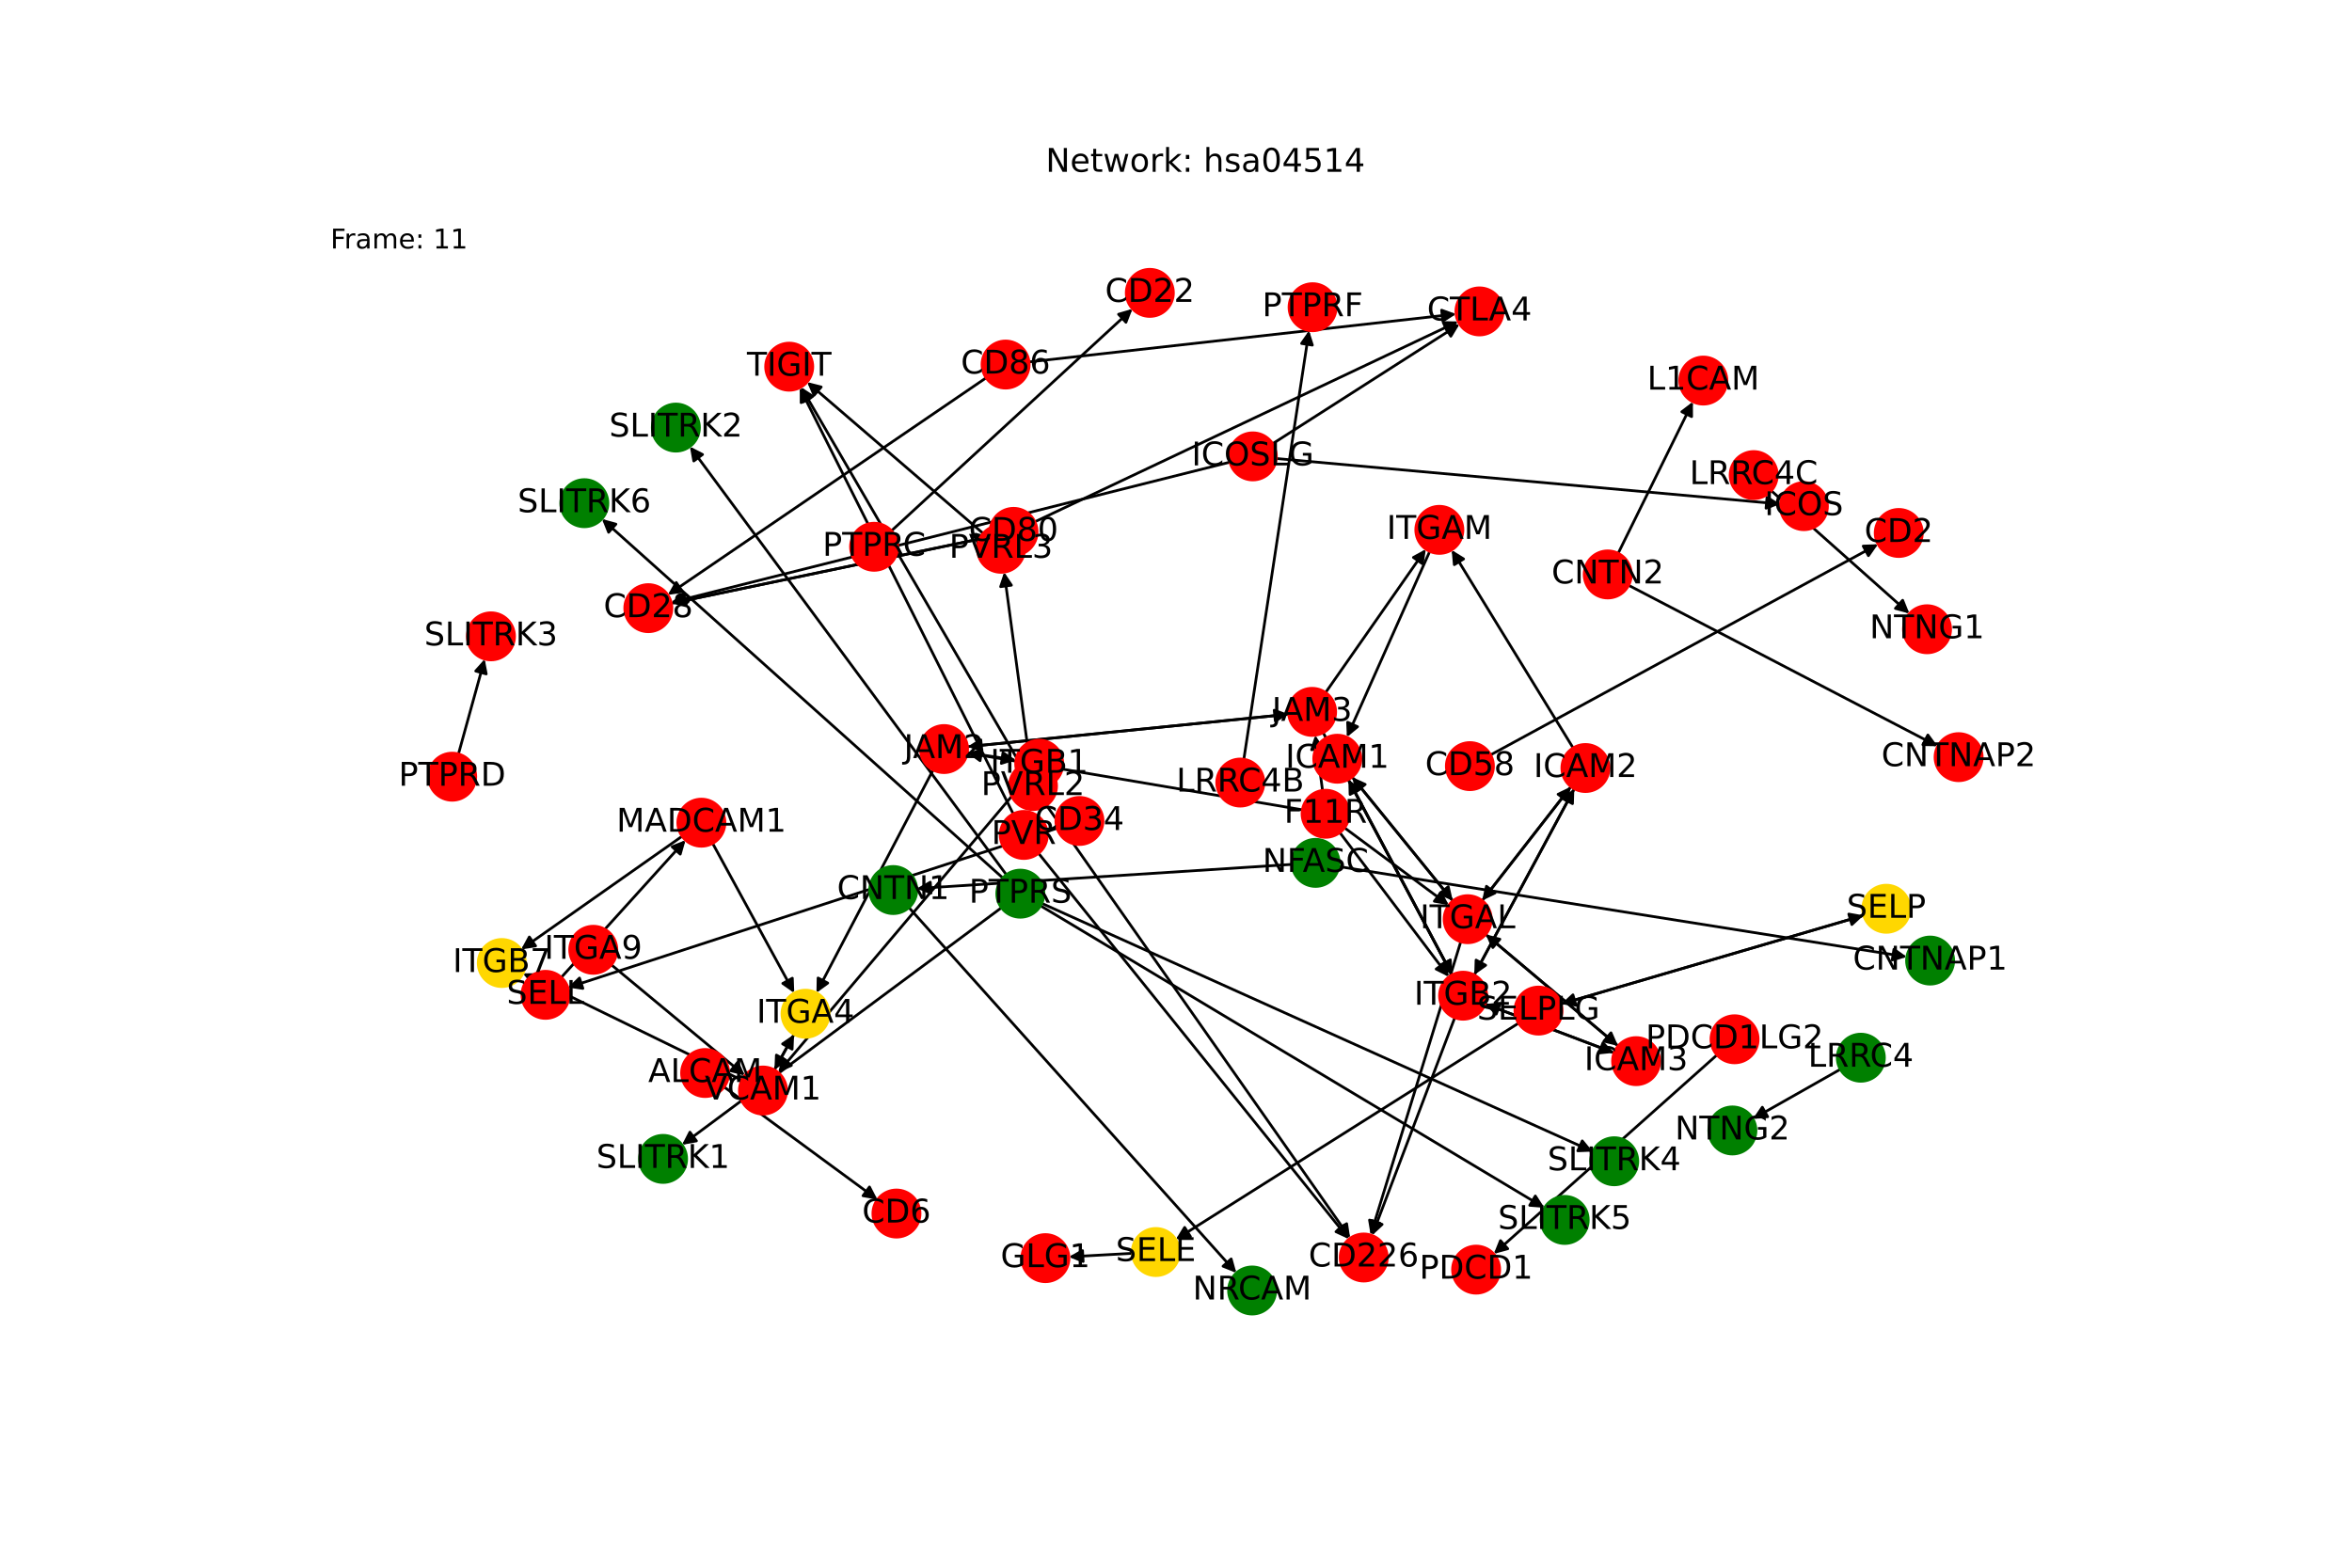 <?xml version="1.0" encoding="utf-8" standalone="no"?>
<!DOCTYPE svg PUBLIC "-//W3C//DTD SVG 1.1//EN"
  "http://www.w3.org/Graphics/SVG/1.1/DTD/svg11.dtd">
<!-- Created with matplotlib (https://matplotlib.org/) -->
<svg height="576pt" version="1.1" viewBox="0 0 864 576" width="864pt" xmlns="http://www.w3.org/2000/svg" xmlns:xlink="http://www.w3.org/1999/xlink">
 <defs>
  <style type="text/css">*{stroke-linecap:butt;stroke-linejoin:round;}</style>
 </defs>
 <g id="figure_1">
  <g id="patch_1">
   <path d="M 0 576 
L 864 576 
L 864 0 
L 0 0 
z
" style="fill:#ffffff;"/>
  </g>
  <g id="axes_1">
   <g id="patch_2">
    <path clip-path="url(#p93b98017a4)" d="M 266.01 399.373 
Q 294.172 420.062 321.432 440.09 
" style="fill:none;stroke:#000000;stroke-linecap:round;"/>
    <path clip-path="url(#p93b98017a4)" d="M 319.393 436.11 
L 321.432 440.09 
L 317.025 439.333 
L 319.393 436.11 
z
" style="stroke:#000000;stroke-linecap:round;"/>
   </g>
   <g id="patch_3">
    <path clip-path="url(#p93b98017a4)" d="M 327.476 195.028 
Q 371.746 154.251 415.195 114.231 
" style="fill:none;stroke:#000000;stroke-linecap:round;"/>
    <path clip-path="url(#p93b98017a4)" d="M 410.898 115.47 
L 415.195 114.231 
L 413.607 118.412 
L 410.898 115.47 
z
" style="stroke:#000000;stroke-linecap:round;"/>
   </g>
   <g id="patch_4">
    <path clip-path="url(#p93b98017a4)" d="M 376.167 287.225 
Q 331.02 340.645 286.596 393.21 
" style="fill:none;stroke:#000000;stroke-linecap:round;"/>
    <path clip-path="url(#p93b98017a4)" d="M 290.705 391.446 
L 286.596 393.21 
L 287.65 388.864 
L 290.705 391.446 
z
" style="stroke:#000000;stroke-linecap:round;"/>
   </g>
   <g id="patch_5">
    <path clip-path="url(#p93b98017a4)" d="M 534.395 373.939 
Q 519.212 413.939 504.427 452.893 
" style="fill:none;stroke:#000000;stroke-linecap:round;"/>
    <path clip-path="url(#p93b98017a4)" d="M 507.716 449.863 
L 504.427 452.893 
L 503.976 448.444 
L 507.716 449.863 
z
" style="stroke:#000000;stroke-linecap:round;"/>
   </g>
   <g id="patch_6">
    <path clip-path="url(#p93b98017a4)" d="M 533.409 358.19 
Q 514.362 322.307 495.839 287.412 
" style="fill:none;stroke:#000000;stroke-linecap:round;"/>
    <path clip-path="url(#p93b98017a4)" d="M 495.948 291.883 
L 495.839 287.412 
L 499.481 290.007 
L 495.948 291.883 
z
" style="stroke:#000000;stroke-linecap:round;"/>
   </g>
   <g id="patch_7">
    <path clip-path="url(#p93b98017a4)" d="M 545.572 368.906 
Q 569.248 377.864 591.879 386.426 
" style="fill:none;stroke:#000000;stroke-linecap:round;"/>
    <path clip-path="url(#p93b98017a4)" d="M 588.845 383.14 
L 591.879 386.426 
L 587.43 386.881 
L 588.845 383.14 
z
" style="stroke:#000000;stroke-linecap:round;"/>
   </g>
   <g id="patch_8">
    <path clip-path="url(#p93b98017a4)" d="M 541.568 358.21 
Q 559.937 324.013 577.778 290.802 
" style="fill:none;stroke:#000000;stroke-linecap:round;"/>
    <path clip-path="url(#p93b98017a4)" d="M 574.123 293.379 
L 577.778 290.802 
L 577.647 295.272 
L 574.123 293.379 
z
" style="stroke:#000000;stroke-linecap:round;"/>
   </g>
   <g id="patch_9">
    <path clip-path="url(#p93b98017a4)" d="M 536.608 346.014 
Q 520.055 399.883 503.83 452.683 
" style="fill:none;stroke:#000000;stroke-linecap:round;"/>
    <path clip-path="url(#p93b98017a4)" d="M 506.917 449.447 
L 503.83 452.683 
L 503.093 448.272 
L 506.917 449.447 
z
" style="stroke:#000000;stroke-linecap:round;"/>
   </g>
   <g id="patch_10">
    <path clip-path="url(#p93b98017a4)" d="M 533.694 331.014 
Q 515.205 308.256 497.422 286.366 
" style="fill:none;stroke:#000000;stroke-linecap:round;"/>
    <path clip-path="url(#p93b98017a4)" d="M 498.392 290.731 
L 497.422 286.366 
L 501.496 288.209 
L 498.392 290.731 
z
" style="stroke:#000000;stroke-linecap:round;"/>
   </g>
   <g id="patch_11">
    <path clip-path="url(#p93b98017a4)" d="M 545.772 343.313 
Q 570.088 363.81 593.549 383.585 
" style="fill:none;stroke:#000000;stroke-linecap:round;"/>
    <path clip-path="url(#p93b98017a4)" d="M 591.779 379.478 
L 593.549 383.585 
L 589.201 382.537 
L 591.779 379.478 
z
" style="stroke:#000000;stroke-linecap:round;"/>
   </g>
   <g id="patch_12">
    <path clip-path="url(#p93b98017a4)" d="M 544.472 330.902 
Q 560.777 309.962 576.396 289.904 
" style="fill:none;stroke:#000000;stroke-linecap:round;"/>
    <path clip-path="url(#p93b98017a4)" d="M 572.36 291.831 
L 576.396 289.904 
L 575.516 294.289 
L 572.36 291.831 
z
" style="stroke:#000000;stroke-linecap:round;"/>
   </g>
   <g id="patch_13">
    <path clip-path="url(#p93b98017a4)" d="M 384.436 295.893 
Q 440.21 375.418 495.342 454.027 
" style="fill:none;stroke:#000000;stroke-linecap:round;"/>
    <path clip-path="url(#p93b98017a4)" d="M 494.683 449.604 
L 495.342 454.027 
L 491.408 451.901 
L 494.683 449.604 
z
" style="stroke:#000000;stroke-linecap:round;"/>
   </g>
   <g id="patch_14">
    <path clip-path="url(#p93b98017a4)" d="M 378.305 280.217 
Q 373.588 245.215 369.02 211.321 
" style="fill:none;stroke:#000000;stroke-linecap:round;"/>
    <path clip-path="url(#p93b98017a4)" d="M 367.572 215.553 
L 369.02 211.321 
L 371.536 215.019 
L 367.572 215.553 
z
" style="stroke:#000000;stroke-linecap:round;"/>
   </g>
   <g id="patch_15">
    <path clip-path="url(#p93b98017a4)" d="M 375.11 281.313 
Q 334.687 211.761 294.826 143.176 
" style="fill:none;stroke:#000000;stroke-linecap:round;"/>
    <path clip-path="url(#p93b98017a4)" d="M 295.107 147.639 
L 294.826 143.176 
L 298.565 145.629 
L 295.107 147.639 
z
" style="stroke:#000000;stroke-linecap:round;"/>
   </g>
   <g id="patch_16">
    <path clip-path="url(#p93b98017a4)" d="M 361.149 195.987 
Q 328.815 168.179 297.328 141.1 
" style="fill:none;stroke:#000000;stroke-linecap:round;"/>
    <path clip-path="url(#p93b98017a4)" d="M 299.057 145.224 
L 297.328 141.1 
L 301.665 142.191 
L 299.057 145.224 
z
" style="stroke:#000000;stroke-linecap:round;"/>
   </g>
   <g id="patch_17">
    <path clip-path="url(#p93b98017a4)" d="M 491.818 318.396 
Q 596.142 334.983 699.362 351.394 
" style="fill:none;stroke:#000000;stroke-linecap:round;"/>
    <path clip-path="url(#p93b98017a4)" d="M 695.725 348.791 
L 699.362 351.394 
L 695.097 352.742 
L 695.725 348.791 
z
" style="stroke:#000000;stroke-linecap:round;"/>
   </g>
   <g id="patch_18">
    <path clip-path="url(#p93b98017a4)" d="M 474.625 317.592 
Q 405.696 322.027 337.884 326.39 
" style="fill:none;stroke:#000000;stroke-linecap:round;"/>
    <path clip-path="url(#p93b98017a4)" d="M 342.004 328.129 
L 337.884 326.39 
L 341.747 324.137 
L 342.004 328.129 
z
" style="stroke:#000000;stroke-linecap:round;"/>
   </g>
   <g id="patch_19">
    <path clip-path="url(#p93b98017a4)" d="M 594.429 203.291 
Q 608.153 175.444 621.384 148.6 
" style="fill:none;stroke:#000000;stroke-linecap:round;"/>
    <path clip-path="url(#p93b98017a4)" d="M 617.822 151.303 
L 621.384 148.6 
L 621.409 153.072 
L 617.822 151.303 
z
" style="stroke:#000000;stroke-linecap:round;"/>
   </g>
   <g id="patch_20">
    <path clip-path="url(#p93b98017a4)" d="M 598.282 215.061 
Q 655.047 244.626 710.82 273.675 
" style="fill:none;stroke:#000000;stroke-linecap:round;"/>
    <path clip-path="url(#p93b98017a4)" d="M 708.196 270.053 
L 710.82 273.675 
L 706.348 273.601 
L 708.196 270.053 
z
" style="stroke:#000000;stroke-linecap:round;"/>
   </g>
   <g id="patch_21">
    <path clip-path="url(#p93b98017a4)" d="M 333.906 333.468 
Q 394.046 400.585 453.44 466.869 
" style="fill:none;stroke:#000000;stroke-linecap:round;"/>
    <path clip-path="url(#p93b98017a4)" d="M 452.26 462.556 
L 453.44 466.869 
L 449.281 465.225 
L 452.26 462.556 
z
" style="stroke:#000000;stroke-linecap:round;"/>
   </g>
   <g id="patch_22">
    <path clip-path="url(#p93b98017a4)" d="M 381.512 313.528 
Q 438.52 384.405 494.827 454.412 
" style="fill:none;stroke:#000000;stroke-linecap:round;"/>
    <path clip-path="url(#p93b98017a4)" d="M 493.878 450.041 
L 494.827 454.412 
L 490.762 452.548 
L 493.878 450.041 
z
" style="stroke:#000000;stroke-linecap:round;"/>
   </g>
   <g id="patch_23">
    <path clip-path="url(#p93b98017a4)" d="M 372.206 299.036 
Q 332.999 220.752 294.293 143.467 
" style="fill:none;stroke:#000000;stroke-linecap:round;"/>
    <path clip-path="url(#p93b98017a4)" d="M 294.296 147.939 
L 294.293 143.467 
L 297.872 146.148 
L 294.296 147.939 
z
" style="stroke:#000000;stroke-linecap:round;"/>
   </g>
   <g id="patch_24">
    <path clip-path="url(#p93b98017a4)" d="M 415.953 460.499 
Q 404.311 461.143 393.786 461.724 
" style="fill:none;stroke:#000000;stroke-linecap:round;"/>
    <path clip-path="url(#p93b98017a4)" d="M 397.89 463.501 
L 393.786 461.724 
L 397.669 459.507 
L 397.89 463.501 
z
" style="stroke:#000000;stroke-linecap:round;"/>
   </g>
   <g id="patch_25">
    <path clip-path="url(#p93b98017a4)" d="M 684.618 336.33 
Q 629.042 352.607 574.539 368.57 
" style="fill:none;stroke:#000000;stroke-linecap:round;"/>
    <path clip-path="url(#p93b98017a4)" d="M 578.94 369.365 
L 574.539 368.57 
L 577.815 365.526 
L 578.94 369.365 
z
" style="stroke:#000000;stroke-linecap:round;"/>
   </g>
   <g id="patch_26">
    <path clip-path="url(#p93b98017a4)" d="M 573.467 368.884 
Q 629.043 352.607 683.546 336.644 
" style="fill:none;stroke:#000000;stroke-linecap:round;"/>
    <path clip-path="url(#p93b98017a4)" d="M 679.145 335.849 
L 683.546 336.644 
L 680.27 339.688 
L 679.145 335.849 
z
" style="stroke:#000000;stroke-linecap:round;"/>
   </g>
   <g id="patch_27">
    <path clip-path="url(#p93b98017a4)" d="M 557.833 375.939 
Q 494.876 415.67 432.864 454.804 
" style="fill:none;stroke:#000000;stroke-linecap:round;"/>
    <path clip-path="url(#p93b98017a4)" d="M 437.315 454.36 
L 432.864 454.804 
L 435.18 450.978 
L 437.315 454.36 
z
" style="stroke:#000000;stroke-linecap:round;"/>
   </g>
   <g id="patch_28">
    <path clip-path="url(#p93b98017a4)" d="M 388.298 304.32 
Q 298.463 333.582 209.691 362.497 
" style="fill:none;stroke:#000000;stroke-linecap:round;"/>
    <path clip-path="url(#p93b98017a4)" d="M 214.114 363.16 
L 209.691 362.497 
L 212.875 359.357 
L 214.114 363.16 
z
" style="stroke:#000000;stroke-linecap:round;"/>
   </g>
   <g id="patch_29">
    <path clip-path="url(#p93b98017a4)" d="M 206.209 359.102 
Q 229.023 333.897 251.087 309.521 
" style="fill:none;stroke:#000000;stroke-linecap:round;"/>
    <path clip-path="url(#p93b98017a4)" d="M 246.92 311.144 
L 251.087 309.521 
L 249.886 313.829 
L 246.92 311.144 
z
" style="stroke:#000000;stroke-linecap:round;"/>
   </g>
   <g id="patch_30">
    <path clip-path="url(#p93b98017a4)" d="M 250.563 307.255 
Q 220.991 328.051 192.334 348.205 
" style="fill:none;stroke:#000000;stroke-linecap:round;"/>
    <path clip-path="url(#p93b98017a4)" d="M 196.756 347.54 
L 192.334 348.205 
L 194.455 344.268 
L 196.756 347.54 
z
" style="stroke:#000000;stroke-linecap:round;"/>
   </g>
   <g id="patch_31">
    <path clip-path="url(#p93b98017a4)" d="M 261.794 309.876 
Q 276.778 337.37 291.226 363.881 
" style="fill:none;stroke:#000000;stroke-linecap:round;"/>
    <path clip-path="url(#p93b98017a4)" d="M 291.068 359.412 
L 291.226 363.881 
L 287.556 361.326 
L 291.068 359.412 
z
" style="stroke:#000000;stroke-linecap:round;"/>
   </g>
   <g id="patch_32">
    <path clip-path="url(#p93b98017a4)" d="M 272.502 396.882 
Q 232.31 377.257 193.122 358.123 
" style="fill:none;stroke:#000000;stroke-linecap:round;"/>
    <path clip-path="url(#p93b98017a4)" d="M 195.839 361.675 
L 193.122 358.123 
L 197.594 358.08 
L 195.839 361.675 
z
" style="stroke:#000000;stroke-linecap:round;"/>
   </g>
   <g id="patch_33">
    <path clip-path="url(#p93b98017a4)" d="M 284.476 393.108 
Q 288.094 386.576 291.169 381.023 
" style="fill:none;stroke:#000000;stroke-linecap:round;"/>
    <path clip-path="url(#p93b98017a4)" d="M 287.482 383.553 
L 291.169 381.023 
L 290.981 385.491 
L 287.482 383.553 
z
" style="stroke:#000000;stroke-linecap:round;"/>
   </g>
   <g id="patch_34">
    <path clip-path="url(#p93b98017a4)" d="M 224.601 354.499 
Q 249.109 374.826 272.757 394.439 
" style="fill:none;stroke:#000000;stroke-linecap:round;"/>
    <path clip-path="url(#p93b98017a4)" d="M 270.955 390.346 
L 272.757 394.439 
L 268.402 393.425 
L 270.955 390.346 
z
" style="stroke:#000000;stroke-linecap:round;"/>
   </g>
   <g id="patch_35">
    <path clip-path="url(#p93b98017a4)" d="M 291.713 380.042 
Q 288.095 386.574 285.02 392.127 
" style="fill:none;stroke:#000000;stroke-linecap:round;"/>
    <path clip-path="url(#p93b98017a4)" d="M 288.707 389.597 
L 285.02 392.127 
L 285.208 387.659 
L 288.707 389.597 
z
" style="stroke:#000000;stroke-linecap:round;"/>
   </g>
   <g id="patch_36">
    <path clip-path="url(#p93b98017a4)" d="M 547.573 277.354 
Q 618.734 238.657 688.913 200.494 
" style="fill:none;stroke:#000000;stroke-linecap:round;"/>
    <path clip-path="url(#p93b98017a4)" d="M 684.444 200.648 
L 688.913 200.494 
L 686.355 204.162 
L 684.444 200.648 
z
" style="stroke:#000000;stroke-linecap:round;"/>
   </g>
   <g id="patch_37">
    <path clip-path="url(#p93b98017a4)" d="M 592.92 386.82 
Q 569.244 377.862 546.614 369.3 
" style="fill:none;stroke:#000000;stroke-linecap:round;"/>
    <path clip-path="url(#p93b98017a4)" d="M 549.647 372.586 
L 546.614 369.3 
L 551.063 368.845 
L 549.647 372.586 
z
" style="stroke:#000000;stroke-linecap:round;"/>
   </g>
   <g id="patch_38">
    <path clip-path="url(#p93b98017a4)" d="M 594.403 384.306 
Q 570.088 363.809 546.627 344.034 
" style="fill:none;stroke:#000000;stroke-linecap:round;"/>
    <path clip-path="url(#p93b98017a4)" d="M 548.396 348.141 
L 546.627 344.034 
L 550.974 345.082 
L 548.396 348.141 
z
" style="stroke:#000000;stroke-linecap:round;"/>
   </g>
   <g id="patch_39">
    <path clip-path="url(#p93b98017a4)" d="M 495.314 286.423 
Q 514.361 322.306 532.884 357.201 
" style="fill:none;stroke:#000000;stroke-linecap:round;"/>
    <path clip-path="url(#p93b98017a4)" d="M 532.775 352.73 
L 532.884 357.201 
L 529.242 354.606 
L 532.775 352.73 
z
" style="stroke:#000000;stroke-linecap:round;"/>
   </g>
   <g id="patch_40">
    <path clip-path="url(#p93b98017a4)" d="M 496.712 285.492 
Q 515.201 308.25 532.984 330.141 
" style="fill:none;stroke:#000000;stroke-linecap:round;"/>
    <path clip-path="url(#p93b98017a4)" d="M 532.014 325.775 
L 532.984 330.141 
L 528.91 328.297 
L 532.014 325.775 
z
" style="stroke:#000000;stroke-linecap:round;"/>
   </g>
   <g id="patch_41">
    <path clip-path="url(#p93b98017a4)" d="M 578.307 289.817 
Q 559.937 324.013 542.097 357.225 
" style="fill:none;stroke:#000000;stroke-linecap:round;"/>
    <path clip-path="url(#p93b98017a4)" d="M 545.752 354.647 
L 542.097 357.225 
L 542.228 352.754 
L 545.752 354.647 
z
" style="stroke:#000000;stroke-linecap:round;"/>
   </g>
   <g id="patch_42">
    <path clip-path="url(#p93b98017a4)" d="M 577.086 289.018 
Q 560.781 309.958 545.162 330.015 
" style="fill:none;stroke:#000000;stroke-linecap:round;"/>
    <path clip-path="url(#p93b98017a4)" d="M 549.197 328.088 
L 545.162 330.015 
L 546.041 325.63 
L 549.197 328.088 
z
" style="stroke:#000000;stroke-linecap:round;"/>
   </g>
   <g id="patch_43">
    <path clip-path="url(#p93b98017a4)" d="M 577.877 274.802 
Q 555.572 238.432 533.852 203.014 
" style="fill:none;stroke:#000000;stroke-linecap:round;"/>
    <path clip-path="url(#p93b98017a4)" d="M 534.238 207.469 
L 533.852 203.014 
L 537.648 205.378 
L 534.238 207.469 
z
" style="stroke:#000000;stroke-linecap:round;"/>
   </g>
   <g id="patch_44">
    <path clip-path="url(#p93b98017a4)" d="M 355.403 274.348 
Q 414.389 268.387 472.263 262.538 
" style="fill:none;stroke:#000000;stroke-linecap:round;"/>
    <path clip-path="url(#p93b98017a4)" d="M 468.082 260.951 
L 472.263 262.538 
L 468.485 264.93 
L 468.082 260.951 
z
" style="stroke:#000000;stroke-linecap:round;"/>
   </g>
   <g id="patch_45">
    <path clip-path="url(#p93b98017a4)" d="M 355.343 276.539 
Q 364.269 277.915 372.091 279.121 
" style="fill:none;stroke:#000000;stroke-linecap:round;"/>
    <path clip-path="url(#p93b98017a4)" d="M 368.442 276.535 
L 372.091 279.121 
L 367.833 280.488 
L 368.442 276.535 
z
" style="stroke:#000000;stroke-linecap:round;"/>
   </g>
   <g id="patch_46">
    <path clip-path="url(#p93b98017a4)" d="M 342.769 282.891 
Q 321.345 323.843 300.439 363.805 
" style="fill:none;stroke:#000000;stroke-linecap:round;"/>
    <path clip-path="url(#p93b98017a4)" d="M 304.066 361.188 
L 300.439 363.805 
L 300.522 359.334 
L 304.066 361.188 
z
" style="stroke:#000000;stroke-linecap:round;"/>
   </g>
   <g id="patch_47">
    <path clip-path="url(#p93b98017a4)" d="M 473.375 262.426 
Q 414.388 268.387 356.514 274.235 
" style="fill:none;stroke:#000000;stroke-linecap:round;"/>
    <path clip-path="url(#p93b98017a4)" d="M 360.695 275.823 
L 356.514 274.235 
L 360.293 271.843 
L 360.695 275.823 
z
" style="stroke:#000000;stroke-linecap:round;"/>
   </g>
   <g id="patch_48">
    <path clip-path="url(#p93b98017a4)" d="M 486.063 269.202 
Q 509.732 313.698 532.876 357.206 
" style="fill:none;stroke:#000000;stroke-linecap:round;"/>
    <path clip-path="url(#p93b98017a4)" d="M 532.763 352.735 
L 532.876 357.206 
L 529.232 354.614 
L 532.763 352.735 
z
" style="stroke:#000000;stroke-linecap:round;"/>
   </g>
   <g id="patch_49">
    <path clip-path="url(#p93b98017a4)" d="M 486.956 254.457 
Q 505.368 228.116 523.139 202.692 
" style="fill:none;stroke:#000000;stroke-linecap:round;"/>
    <path clip-path="url(#p93b98017a4)" d="M 519.209 204.824 
L 523.139 202.692 
L 522.487 207.116 
L 519.209 204.824 
z
" style="stroke:#000000;stroke-linecap:round;"/>
   </g>
   <g id="patch_50">
    <path clip-path="url(#p93b98017a4)" d="M 525.213 202.591 
Q 509.997 236.726 495.236 269.84 
" style="fill:none;stroke:#000000;stroke-linecap:round;"/>
    <path clip-path="url(#p93b98017a4)" d="M 498.691 267.001 
L 495.236 269.84 
L 495.038 265.373 
L 498.691 267.001 
z
" style="stroke:#000000;stroke-linecap:round;"/>
   </g>
   <g id="patch_51">
    <path clip-path="url(#p93b98017a4)" d="M 492.185 305.902 
Q 512.216 332.416 531.574 358.037 
" style="fill:none;stroke:#000000;stroke-linecap:round;"/>
    <path clip-path="url(#p93b98017a4)" d="M 530.759 353.64 
L 531.574 358.037 
L 527.567 356.052 
L 530.759 353.64 
z
" style="stroke:#000000;stroke-linecap:round;"/>
   </g>
   <g id="patch_52">
    <path clip-path="url(#p93b98017a4)" d="M 493.918 304.154 
Q 513.058 318.362 531.3 331.904 
" style="fill:none;stroke:#000000;stroke-linecap:round;"/>
    <path clip-path="url(#p93b98017a4)" d="M 529.28 327.914 
L 531.3 331.904 
L 526.896 331.126 
L 529.28 327.914 
z
" style="stroke:#000000;stroke-linecap:round;"/>
   </g>
   <g id="patch_53">
    <path clip-path="url(#p93b98017a4)" d="M 478.43 297.545 
Q 416.875 287.106 356.423 276.854 
" style="fill:none;stroke:#000000;stroke-linecap:round;"/>
    <path clip-path="url(#p93b98017a4)" d="M 360.032 279.494 
L 356.423 276.854 
L 360.701 275.551 
L 360.032 279.494 
z
" style="stroke:#000000;stroke-linecap:round;"/>
   </g>
   <g id="patch_54">
    <path clip-path="url(#p93b98017a4)" d="M 485.824 290.405 
Q 484.479 280.271 483.281 271.246 
" style="fill:none;stroke:#000000;stroke-linecap:round;"/>
    <path clip-path="url(#p93b98017a4)" d="M 481.825 275.474 
L 483.281 271.246 
L 485.79 274.948 
L 481.825 275.474 
z
" style="stroke:#000000;stroke-linecap:round;"/>
   </g>
   <g id="patch_55">
    <path clip-path="url(#p93b98017a4)" d="M 630.723 387.612 
Q 589.719 424.167 549.55 459.978 
" style="fill:none;stroke:#000000;stroke-linecap:round;"/>
    <path clip-path="url(#p93b98017a4)" d="M 553.866 458.809 
L 549.55 459.978 
L 551.204 455.824 
L 553.866 458.809 
z
" style="stroke:#000000;stroke-linecap:round;"/>
   </g>
   <g id="patch_56">
    <path clip-path="url(#p93b98017a4)" d="M 362.246 138.825 
Q 303.78 178.698 246.238 217.94 
" style="fill:none;stroke:#000000;stroke-linecap:round;"/>
    <path clip-path="url(#p93b98017a4)" d="M 250.669 217.339 
L 246.238 217.94 
L 248.415 214.034 
L 250.669 217.339 
z
" style="stroke:#000000;stroke-linecap:round;"/>
   </g>
   <g id="patch_57">
    <path clip-path="url(#p93b98017a4)" d="M 378.013 132.979 
Q 456.443 124.18 533.763 115.507 
" style="fill:none;stroke:#000000;stroke-linecap:round;"/>
    <path clip-path="url(#p93b98017a4)" d="M 529.565 113.965 
L 533.763 115.507 
L 530.011 117.94 
L 529.565 113.965 
z
" style="stroke:#000000;stroke-linecap:round;"/>
   </g>
   <g id="patch_58">
    <path clip-path="url(#p93b98017a4)" d="M 363.846 197.189 
Q 305.244 209.433 247.736 221.448 
" style="fill:none;stroke:#000000;stroke-linecap:round;"/>
    <path clip-path="url(#p93b98017a4)" d="M 252.06 222.587 
L 247.736 221.448 
L 251.242 218.672 
L 252.06 222.587 
z
" style="stroke:#000000;stroke-linecap:round;"/>
   </g>
   <g id="patch_59">
    <path clip-path="url(#p93b98017a4)" d="M 380.153 191.713 
Q 457.903 154.917 534.643 118.6 
" style="fill:none;stroke:#000000;stroke-linecap:round;"/>
    <path clip-path="url(#p93b98017a4)" d="M 530.172 118.503 
L 534.643 118.6 
L 531.883 122.119 
L 530.172 118.503 
z
" style="stroke:#000000;stroke-linecap:round;"/>
   </g>
   <g id="patch_60">
    <path clip-path="url(#p93b98017a4)" d="M 246.64 221.677 
Q 305.243 209.433 362.751 197.418 
" style="fill:none;stroke:#000000;stroke-linecap:round;"/>
    <path clip-path="url(#p93b98017a4)" d="M 358.426 196.278 
L 362.751 197.418 
L 359.244 200.194 
L 358.426 196.278 
z
" style="stroke:#000000;stroke-linecap:round;"/>
   </g>
   <g id="patch_61">
    <path clip-path="url(#p93b98017a4)" d="M 468.843 168.466 
Q 561.433 176.827 652.91 185.088 
" style="fill:none;stroke:#000000;stroke-linecap:round;"/>
    <path clip-path="url(#p93b98017a4)" d="M 649.106 182.736 
L 652.91 185.088 
L 648.746 186.72 
L 649.106 182.736 
z
" style="stroke:#000000;stroke-linecap:round;"/>
   </g>
   <g id="patch_62">
    <path clip-path="url(#p93b98017a4)" d="M 451.816 169.796 
Q 349.189 195.567 247.646 221.066 
" style="fill:none;stroke:#000000;stroke-linecap:round;"/>
    <path clip-path="url(#p93b98017a4)" d="M 252.013 222.032 
L 247.646 221.066 
L 251.039 218.152 
L 252.013 222.032 
z
" style="stroke:#000000;stroke-linecap:round;"/>
   </g>
   <g id="patch_63">
    <path clip-path="url(#p93b98017a4)" d="M 467.511 163.02 
Q 501.848 141.052 535.244 119.687 
" style="fill:none;stroke:#000000;stroke-linecap:round;"/>
    <path clip-path="url(#p93b98017a4)" d="M 530.796 120.158 
L 535.244 119.687 
L 532.952 123.527 
L 530.796 120.158 
z
" style="stroke:#000000;stroke-linecap:round;"/>
   </g>
   <g id="patch_64">
    <path clip-path="url(#p93b98017a4)" d="M 650.692 180.321 
Q 676.058 202.883 700.589 224.702 
" style="fill:none;stroke:#000000;stroke-linecap:round;"/>
    <path clip-path="url(#p93b98017a4)" d="M 698.93 220.55 
L 700.589 224.702 
L 696.271 223.538 
L 698.93 220.55 
z
" style="stroke:#000000;stroke-linecap:round;"/>
   </g>
   <g id="patch_65">
    <path clip-path="url(#p93b98017a4)" d="M 676.032 392.89 
Q 659.976 401.988 644.892 410.535 
" style="fill:none;stroke:#000000;stroke-linecap:round;"/>
    <path clip-path="url(#p93b98017a4)" d="M 649.358 410.303 
L 644.892 410.535 
L 647.386 406.823 
L 649.358 410.303 
z
" style="stroke:#000000;stroke-linecap:round;"/>
   </g>
   <g id="patch_66">
    <path clip-path="url(#p93b98017a4)" d="M 456.922 278.966 
Q 468.9 200.204 480.71 122.548 
" style="fill:none;stroke:#000000;stroke-linecap:round;"/>
    <path clip-path="url(#p93b98017a4)" d="M 478.131 126.202 
L 480.71 122.548 
L 482.086 126.803 
L 478.131 126.202 
z
" style="stroke:#000000;stroke-linecap:round;"/>
   </g>
   <g id="patch_67">
    <path clip-path="url(#p93b98017a4)" d="M 367.864 333.519 
Q 309.196 377.079 251.426 419.972 
" style="fill:none;stroke:#000000;stroke-linecap:round;"/>
    <path clip-path="url(#p93b98017a4)" d="M 255.83 419.194 
L 251.426 419.972 
L 253.445 415.982 
L 255.83 419.194 
z
" style="stroke:#000000;stroke-linecap:round;"/>
   </g>
   <g id="patch_68">
    <path clip-path="url(#p93b98017a4)" d="M 369.676 321.39 
Q 311.551 242.729 254.091 164.968 
" style="fill:none;stroke:#000000;stroke-linecap:round;"/>
    <path clip-path="url(#p93b98017a4)" d="M 254.859 169.374 
L 254.091 164.968 
L 258.076 166.996 
L 254.859 169.374 
z
" style="stroke:#000000;stroke-linecap:round;"/>
   </g>
   <g id="patch_69">
    <path clip-path="url(#p93b98017a4)" d="M 382.714 331.911 
Q 483.896 377.511 584.059 422.652 
" style="fill:none;stroke:#000000;stroke-linecap:round;"/>
    <path clip-path="url(#p93b98017a4)" d="M 581.234 419.185 
L 584.059 422.652 
L 579.59 422.832 
L 581.234 419.185 
z
" style="stroke:#000000;stroke-linecap:round;"/>
   </g>
   <g id="patch_70">
    <path clip-path="url(#p93b98017a4)" d="M 382.251 332.808 
Q 474.802 388.291 566.393 443.2 
" style="fill:none;stroke:#000000;stroke-linecap:round;"/>
    <path clip-path="url(#p93b98017a4)" d="M 563.991 439.428 
L 566.393 443.2 
L 561.934 442.859 
L 563.991 439.428 
z
" style="stroke:#000000;stroke-linecap:round;"/>
   </g>
   <g id="patch_71">
    <path clip-path="url(#p93b98017a4)" d="M 368.372 322.577 
Q 294.739 256.619 221.938 191.408 
" style="fill:none;stroke:#000000;stroke-linecap:round;"/>
    <path clip-path="url(#p93b98017a4)" d="M 223.583 195.567 
L 221.938 191.408 
L 226.252 192.587 
L 223.583 195.567 
z
" style="stroke:#000000;stroke-linecap:round;"/>
   </g>
   <g id="patch_72">
    <path clip-path="url(#p93b98017a4)" d="M 168.413 277.022 
Q 173.229 259.588 177.748 243.232 
" style="fill:none;stroke:#000000;stroke-linecap:round;"/>
    <path clip-path="url(#p93b98017a4)" d="M 174.755 246.555 
L 177.748 243.232 
L 178.61 247.62 
L 174.755 246.555 
z
" style="stroke:#000000;stroke-linecap:round;"/>
   </g>
   <g id="PathCollection_1">
    <defs>
     <path d="M 0 8.66 
C 2.297 8.66 4.5 7.748 6.124 6.124 
C 7.748 4.5 8.66 2.297 8.66 -0 
C 8.66 -2.297 7.748 -4.5 6.124 -6.124 
C 4.5 -7.748 2.297 -8.66 0 -8.66 
C -2.297 -8.66 -4.5 -7.748 -6.124 -6.124 
C -7.748 -4.5 -8.66 -2.297 -8.66 0 
C -8.66 2.297 -7.748 4.5 -6.124 6.124 
C -4.5 7.748 -2.297 8.66 0 8.66 
z
" id="C0_0_e157ff3106"/>
    </defs>
    <g clip-path="url(#p93b98017a4)">
     <use style="fill:#ff0000;stroke:#ff0000;" x="259.032" xlink:href="#C0_0_e157ff3106" y="394.248"/>
    </g>
    <g clip-path="url(#p93b98017a4)">
     <use style="fill:#ff0000;stroke:#ff0000;" x="329.315" xlink:href="#C0_0_e157ff3106" y="445.881"/>
    </g>
    <g clip-path="url(#p93b98017a4)">
     <use style="fill:#ff0000;stroke:#ff0000;" x="321.106" xlink:href="#C0_0_e157ff3106" y="200.896"/>
    </g>
    <g clip-path="url(#p93b98017a4)">
     <use style="fill:#ff0000;stroke:#ff0000;" x="422.386" xlink:href="#C0_0_e157ff3106" y="107.607"/>
    </g>
    <g clip-path="url(#p93b98017a4)">
     <use style="fill:#ff0000;stroke:#ff0000;" x="381.756" xlink:href="#C0_0_e157ff3106" y="280.611"/>
    </g>
    <g clip-path="url(#p93b98017a4)">
     <use style="fill:#ff0000;stroke:#ff0000;" x="537.469" xlink:href="#C0_0_e157ff3106" y="365.84"/>
    </g>
    <g clip-path="url(#p93b98017a4)">
     <use style="fill:#ff0000;stroke:#ff0000;" x="539.152" xlink:href="#C0_0_e157ff3106" y="337.733"/>
    </g>
    <g clip-path="url(#p93b98017a4)">
     <use style="fill:#ff0000;stroke:#ff0000;" x="379.462" xlink:href="#C0_0_e157ff3106" y="288.801"/>
    </g>
    <g clip-path="url(#p93b98017a4)">
     <use style="fill:#ff0000;stroke:#ff0000;" x="367.714" xlink:href="#C0_0_e157ff3106" y="201.633"/>
    </g>
    <g clip-path="url(#p93b98017a4)">
     <use style="fill:#008000;stroke:#008000;" x="483.265" xlink:href="#C0_0_e157ff3106" y="317.036"/>
    </g>
    <g clip-path="url(#p93b98017a4)">
     <use style="fill:#ff0000;stroke:#ff0000;" x="719.494" xlink:href="#C0_0_e157ff3106" y="278.193"/>
    </g>
    <g clip-path="url(#p93b98017a4)">
     <use style="fill:#008000;stroke:#008000;" x="709.02" xlink:href="#C0_0_e157ff3106" y="352.93"/>
    </g>
    <g clip-path="url(#p93b98017a4)">
     <use style="fill:#ff0000;stroke:#ff0000;" x="590.6" xlink:href="#C0_0_e157ff3106" y="211.06"/>
    </g>
    <g clip-path="url(#p93b98017a4)">
     <use style="fill:#008000;stroke:#008000;" x="328.126" xlink:href="#C0_0_e157ff3106" y="327.018"/>
    </g>
    <g clip-path="url(#p93b98017a4)">
     <use style="fill:#008000;stroke:#008000;" x="459.966" xlink:href="#C0_0_e157ff3106" y="474.153"/>
    </g>
    <g clip-path="url(#p93b98017a4)">
     <use style="fill:#ff0000;stroke:#ff0000;" x="482.18" xlink:href="#C0_0_e157ff3106" y="112.879"/>
    </g>
    <g clip-path="url(#p93b98017a4)">
     <use style="fill:#ff0000;stroke:#ff0000;" x="625.706" xlink:href="#C0_0_e157ff3106" y="139.831"/>
    </g>
    <g clip-path="url(#p93b98017a4)">
     <use style="fill:#ff0000;stroke:#ff0000;" x="376.083" xlink:href="#C0_0_e157ff3106" y="306.778"/>
    </g>
    <g clip-path="url(#p93b98017a4)">
     <use style="fill:#ff0000;stroke:#ff0000;" x="500.957" xlink:href="#C0_0_e157ff3106" y="462.034"/>
    </g>
    <g clip-path="url(#p93b98017a4)">
     <use style="fill:#ffd700;stroke:#ffd700;" x="424.596" xlink:href="#C0_0_e157ff3106" y="460.022"/>
    </g>
    <g clip-path="url(#p93b98017a4)">
     <use style="fill:#ff0000;stroke:#ff0000;" x="384.02" xlink:href="#C0_0_e157ff3106" y="462.264"/>
    </g>
    <g clip-path="url(#p93b98017a4)">
     <use style="fill:#ffd700;stroke:#ffd700;" x="692.928" xlink:href="#C0_0_e157ff3106" y="333.897"/>
    </g>
    <g clip-path="url(#p93b98017a4)">
     <use style="fill:#ff0000;stroke:#ff0000;" x="565.157" xlink:href="#C0_0_e157ff3106" y="371.317"/>
    </g>
    <g clip-path="url(#p93b98017a4)">
     <use style="fill:#ff0000;stroke:#ff0000;" x="396.531" xlink:href="#C0_0_e157ff3106" y="301.638"/>
    </g>
    <g clip-path="url(#p93b98017a4)">
     <use style="fill:#ff0000;stroke:#ff0000;" x="200.396" xlink:href="#C0_0_e157ff3106" y="365.525"/>
    </g>
    <g clip-path="url(#p93b98017a4)">
     <use style="fill:#ff0000;stroke:#ff0000;" x="257.649" xlink:href="#C0_0_e157ff3106" y="302.271"/>
    </g>
    <g clip-path="url(#p93b98017a4)">
     <use style="fill:#ff0000;stroke:#ff0000;" x="280.282" xlink:href="#C0_0_e157ff3106" y="400.681"/>
    </g>
    <g clip-path="url(#p93b98017a4)">
     <use style="fill:#ffd700;stroke:#ffd700;" x="184.333" xlink:href="#C0_0_e157ff3106" y="353.831"/>
    </g>
    <g clip-path="url(#p93b98017a4)">
     <use style="fill:#ff0000;stroke:#ff0000;" x="217.938" xlink:href="#C0_0_e157ff3106" y="348.972"/>
    </g>
    <g clip-path="url(#p93b98017a4)">
     <use style="fill:#ffd700;stroke:#ffd700;" x="295.907" xlink:href="#C0_0_e157ff3106" y="372.469"/>
    </g>
    <g clip-path="url(#p93b98017a4)">
     <use style="fill:#ff0000;stroke:#ff0000;" x="539.964" xlink:href="#C0_0_e157ff3106" y="281.491"/>
    </g>
    <g clip-path="url(#p93b98017a4)">
     <use style="fill:#ff0000;stroke:#ff0000;" x="697.502" xlink:href="#C0_0_e157ff3106" y="195.823"/>
    </g>
    <g clip-path="url(#p93b98017a4)">
     <use style="fill:#ff0000;stroke:#ff0000;" x="601.023" xlink:href="#C0_0_e157ff3106" y="389.886"/>
    </g>
    <g clip-path="url(#p93b98017a4)">
     <use style="fill:#ff0000;stroke:#ff0000;" x="491.254" xlink:href="#C0_0_e157ff3106" y="278.773"/>
    </g>
    <g clip-path="url(#p93b98017a4)">
     <use style="fill:#ff0000;stroke:#ff0000;" x="582.406" xlink:href="#C0_0_e157ff3106" y="282.186"/>
    </g>
    <g clip-path="url(#p93b98017a4)">
     <use style="fill:#ff0000;stroke:#ff0000;" x="346.783" xlink:href="#C0_0_e157ff3106" y="275.219"/>
    </g>
    <g clip-path="url(#p93b98017a4)">
     <use style="fill:#ff0000;stroke:#ff0000;" x="481.995" xlink:href="#C0_0_e157ff3106" y="261.555"/>
    </g>
    <g clip-path="url(#p93b98017a4)">
     <use style="fill:#ff0000;stroke:#ff0000;" x="528.74" xlink:href="#C0_0_e157ff3106" y="194.679"/>
    </g>
    <g clip-path="url(#p93b98017a4)">
     <use style="fill:#ff0000;stroke:#ff0000;" x="486.964" xlink:href="#C0_0_e157ff3106" y="298.992"/>
    </g>
    <g clip-path="url(#p93b98017a4)">
     <use style="fill:#ff0000;stroke:#ff0000;" x="637.186" xlink:href="#C0_0_e157ff3106" y="381.85"/>
    </g>
    <g clip-path="url(#p93b98017a4)">
     <use style="fill:#ff0000;stroke:#ff0000;" x="542.249" xlink:href="#C0_0_e157ff3106" y="466.487"/>
    </g>
    <g clip-path="url(#p93b98017a4)">
     <use style="fill:#ff0000;stroke:#ff0000;" x="369.404" xlink:href="#C0_0_e157ff3106" y="133.944"/>
    </g>
    <g clip-path="url(#p93b98017a4)">
     <use style="fill:#ff0000;stroke:#ff0000;" x="372.326" xlink:href="#C0_0_e157ff3106" y="195.417"/>
    </g>
    <g clip-path="url(#p93b98017a4)">
     <use style="fill:#ff0000;stroke:#ff0000;" x="238.161" xlink:href="#C0_0_e157ff3106" y="223.448"/>
    </g>
    <g clip-path="url(#p93b98017a4)">
     <use style="fill:#ff0000;stroke:#ff0000;" x="662.65" xlink:href="#C0_0_e157ff3106" y="185.967"/>
    </g>
    <g clip-path="url(#p93b98017a4)">
     <use style="fill:#ff0000;stroke:#ff0000;" x="460.216" xlink:href="#C0_0_e157ff3106" y="167.687"/>
    </g>
    <g clip-path="url(#p93b98017a4)">
     <use style="fill:#ff0000;stroke:#ff0000;" x="543.481" xlink:href="#C0_0_e157ff3106" y="114.417"/>
    </g>
    <g clip-path="url(#p93b98017a4)">
     <use style="fill:#ff0000;stroke:#ff0000;" x="289.913" xlink:href="#C0_0_e157ff3106" y="134.722"/>
    </g>
    <g clip-path="url(#p93b98017a4)">
     <use style="fill:#ff0000;stroke:#ff0000;" x="707.894" xlink:href="#C0_0_e157ff3106" y="231.2"/>
    </g>
    <g clip-path="url(#p93b98017a4)">
     <use style="fill:#008000;stroke:#008000;" x="636.387" xlink:href="#C0_0_e157ff3106" y="415.355"/>
    </g>
    <g clip-path="url(#p93b98017a4)">
     <use style="fill:#ff0000;stroke:#ff0000;" x="644.219" xlink:href="#C0_0_e157ff3106" y="174.564"/>
    </g>
    <g clip-path="url(#p93b98017a4)">
     <use style="fill:#008000;stroke:#008000;" x="683.569" xlink:href="#C0_0_e157ff3106" y="388.62"/>
    </g>
    <g clip-path="url(#p93b98017a4)">
     <use style="fill:#ff0000;stroke:#ff0000;" x="455.62" xlink:href="#C0_0_e157ff3106" y="287.528"/>
    </g>
    <g clip-path="url(#p93b98017a4)">
     <use style="fill:#008000;stroke:#008000;" x="374.822" xlink:href="#C0_0_e157ff3106" y="328.354"/>
    </g>
    <g clip-path="url(#p93b98017a4)">
     <use style="fill:#ff0000;stroke:#ff0000;" x="166.106" xlink:href="#C0_0_e157ff3106" y="285.372"/>
    </g>
    <g clip-path="url(#p93b98017a4)">
     <use style="fill:#ff0000;stroke:#ff0000;" x="180.352" xlink:href="#C0_0_e157ff3106" y="233.806"/>
    </g>
    <g clip-path="url(#p93b98017a4)">
     <use style="fill:#008000;stroke:#008000;" x="243.576" xlink:href="#C0_0_e157ff3106" y="425.801"/>
    </g>
    <g clip-path="url(#p93b98017a4)">
     <use style="fill:#008000;stroke:#008000;" x="248.279" xlink:href="#C0_0_e157ff3106" y="157.102"/>
    </g>
    <g clip-path="url(#p93b98017a4)">
     <use style="fill:#008000;stroke:#008000;" x="592.974" xlink:href="#C0_0_e157ff3106" y="426.67"/>
    </g>
    <g clip-path="url(#p93b98017a4)">
     <use style="fill:#008000;stroke:#008000;" x="574.782" xlink:href="#C0_0_e157ff3106" y="448.229"/>
    </g>
    <g clip-path="url(#p93b98017a4)">
     <use style="fill:#008000;stroke:#008000;" x="214.652" xlink:href="#C0_0_e157ff3106" y="184.882"/>
    </g>
   </g>
   <g id="text_1">
    <g clip-path="url(#p93b98017a4)">
     <!-- ALCAM -->
     <g transform="translate(238.114 397.559)scale(0.12 -0.12)">
      <defs>
       <path d="M 34.188 63.188 
L 20.797 26.906 
L 47.609 26.906 
z
M 28.609 72.906 
L 39.797 72.906 
L 67.578 0 
L 57.328 0 
L 50.688 18.703 
L 17.828 18.703 
L 11.188 0 
L 0.781 0 
z
" id="DejaVuSans-65"/>
       <path d="M 9.812 72.906 
L 19.672 72.906 
L 19.672 8.297 
L 55.172 8.297 
L 55.172 0 
L 9.812 0 
z
" id="DejaVuSans-76"/>
       <path d="M 64.406 67.281 
L 64.406 56.891 
Q 59.422 61.531 53.781 63.812 
Q 48.141 66.109 41.797 66.109 
Q 29.297 66.109 22.656 58.469 
Q 16.016 50.828 16.016 36.375 
Q 16.016 21.969 22.656 14.328 
Q 29.297 6.688 41.797 6.688 
Q 48.141 6.688 53.781 8.984 
Q 59.422 11.281 64.406 15.922 
L 64.406 5.609 
Q 59.234 2.094 53.438 0.328 
Q 47.656 -1.422 41.219 -1.422 
Q 24.656 -1.422 15.125 8.703 
Q 5.609 18.844 5.609 36.375 
Q 5.609 53.953 15.125 64.078 
Q 24.656 74.219 41.219 74.219 
Q 47.75 74.219 53.531 72.484 
Q 59.328 70.75 64.406 67.281 
z
" id="DejaVuSans-67"/>
       <path d="M 9.812 72.906 
L 24.516 72.906 
L 43.109 23.297 
L 61.812 72.906 
L 76.516 72.906 
L 76.516 0 
L 66.891 0 
L 66.891 64.016 
L 48.094 14.016 
L 38.188 14.016 
L 19.391 64.016 
L 19.391 0 
L 9.812 0 
z
" id="DejaVuSans-77"/>
      </defs>
      <use xlink:href="#DejaVuSans-65"/>
      <use x="68.408" xlink:href="#DejaVuSans-76"/>
      <use x="124.121" xlink:href="#DejaVuSans-67"/>
      <use x="193.945" xlink:href="#DejaVuSans-65"/>
      <use x="262.354" xlink:href="#DejaVuSans-77"/>
     </g>
    </g>
   </g>
   <g id="text_2">
    <g clip-path="url(#p93b98017a4)">
     <!-- CD6 -->
     <g transform="translate(316.688 449.192)scale(0.12 -0.12)">
      <defs>
       <path d="M 19.672 64.797 
L 19.672 8.109 
L 31.594 8.109 
Q 46.688 8.109 53.688 14.938 
Q 60.688 21.781 60.688 36.531 
Q 60.688 51.172 53.688 57.984 
Q 46.688 64.797 31.594 64.797 
z
M 9.812 72.906 
L 30.078 72.906 
Q 51.266 72.906 61.172 64.094 
Q 71.094 55.281 71.094 36.531 
Q 71.094 17.672 61.125 8.828 
Q 51.172 0 30.078 0 
L 9.812 0 
z
" id="DejaVuSans-68"/>
       <path d="M 33.016 40.375 
Q 26.375 40.375 22.484 35.828 
Q 18.609 31.297 18.609 23.391 
Q 18.609 15.531 22.484 10.953 
Q 26.375 6.391 33.016 6.391 
Q 39.656 6.391 43.531 10.953 
Q 47.406 15.531 47.406 23.391 
Q 47.406 31.297 43.531 35.828 
Q 39.656 40.375 33.016 40.375 
z
M 52.594 71.297 
L 52.594 62.312 
Q 48.875 64.062 45.094 64.984 
Q 41.312 65.922 37.594 65.922 
Q 27.828 65.922 22.672 59.328 
Q 17.531 52.734 16.797 39.406 
Q 19.672 43.656 24.016 45.922 
Q 28.375 48.188 33.594 48.188 
Q 44.578 48.188 50.953 41.516 
Q 57.328 34.859 57.328 23.391 
Q 57.328 12.156 50.688 5.359 
Q 44.047 -1.422 33.016 -1.422 
Q 20.359 -1.422 13.672 8.266 
Q 6.984 17.969 6.984 36.375 
Q 6.984 53.656 15.188 63.938 
Q 23.391 74.219 37.203 74.219 
Q 40.922 74.219 44.703 73.484 
Q 48.484 72.75 52.594 71.297 
z
" id="DejaVuSans-54"/>
      </defs>
      <use xlink:href="#DejaVuSans-67"/>
      <use x="69.824" xlink:href="#DejaVuSans-68"/>
      <use x="146.826" xlink:href="#DejaVuSans-54"/>
     </g>
    </g>
   </g>
   <g id="text_3">
    <g clip-path="url(#p93b98017a4)">
     <!-- PTPRC -->
     <g transform="translate(302.147 204.207)scale(0.12 -0.12)">
      <defs>
       <path d="M 19.672 64.797 
L 19.672 37.406 
L 32.078 37.406 
Q 38.969 37.406 42.719 40.969 
Q 46.484 44.531 46.484 51.125 
Q 46.484 57.672 42.719 61.234 
Q 38.969 64.797 32.078 64.797 
z
M 9.812 72.906 
L 32.078 72.906 
Q 44.344 72.906 50.609 67.359 
Q 56.891 61.812 56.891 51.125 
Q 56.891 40.328 50.609 34.812 
Q 44.344 29.297 32.078 29.297 
L 19.672 29.297 
L 19.672 0 
L 9.812 0 
z
" id="DejaVuSans-80"/>
       <path d="M -0.297 72.906 
L 61.375 72.906 
L 61.375 64.594 
L 35.5 64.594 
L 35.5 0 
L 25.594 0 
L 25.594 64.594 
L -0.297 64.594 
z
" id="DejaVuSans-84"/>
       <path d="M 44.391 34.188 
Q 47.562 33.109 50.562 29.594 
Q 53.562 26.078 56.594 19.922 
L 66.609 0 
L 56 0 
L 46.688 18.703 
Q 43.062 26.031 39.672 28.422 
Q 36.281 30.812 30.422 30.812 
L 19.672 30.812 
L 19.672 0 
L 9.812 0 
L 9.812 72.906 
L 32.078 72.906 
Q 44.578 72.906 50.734 67.672 
Q 56.891 62.453 56.891 51.906 
Q 56.891 45.016 53.688 40.469 
Q 50.484 35.938 44.391 34.188 
z
M 19.672 64.797 
L 19.672 38.922 
L 32.078 38.922 
Q 39.203 38.922 42.844 42.219 
Q 46.484 45.516 46.484 51.906 
Q 46.484 58.297 42.844 61.547 
Q 39.203 64.797 32.078 64.797 
z
" id="DejaVuSans-82"/>
      </defs>
      <use xlink:href="#DejaVuSans-80"/>
      <use x="60.303" xlink:href="#DejaVuSans-84"/>
      <use x="121.387" xlink:href="#DejaVuSans-80"/>
      <use x="181.689" xlink:href="#DejaVuSans-82"/>
      <use x="246.172" xlink:href="#DejaVuSans-67"/>
     </g>
    </g>
   </g>
   <g id="text_4">
    <g clip-path="url(#p93b98017a4)">
     <!-- CD22 -->
     <g transform="translate(405.942 110.919)scale(0.12 -0.12)">
      <defs>
       <path d="M 19.188 8.297 
L 53.609 8.297 
L 53.609 0 
L 7.328 0 
L 7.328 8.297 
Q 12.938 14.109 22.625 23.891 
Q 32.328 33.688 34.812 36.531 
Q 39.547 41.844 41.422 45.531 
Q 43.312 49.219 43.312 52.781 
Q 43.312 58.594 39.234 62.25 
Q 35.156 65.922 28.609 65.922 
Q 23.969 65.922 18.812 64.312 
Q 13.672 62.703 7.812 59.422 
L 7.812 69.391 
Q 13.766 71.781 18.938 73 
Q 24.125 74.219 28.422 74.219 
Q 39.75 74.219 46.484 68.547 
Q 53.219 62.891 53.219 53.422 
Q 53.219 48.922 51.531 44.891 
Q 49.859 40.875 45.406 35.406 
Q 44.188 33.984 37.641 27.219 
Q 31.109 20.453 19.188 8.297 
z
" id="DejaVuSans-50"/>
      </defs>
      <use xlink:href="#DejaVuSans-67"/>
      <use x="69.824" xlink:href="#DejaVuSans-68"/>
      <use x="146.826" xlink:href="#DejaVuSans-50"/>
      <use x="210.449" xlink:href="#DejaVuSans-50"/>
     </g>
    </g>
   </g>
   <g id="text_5">
    <g clip-path="url(#p93b98017a4)">
     <!-- ITGB1 -->
     <g transform="translate(363.738 283.922)scale(0.12 -0.12)">
      <defs>
       <path d="M 9.812 72.906 
L 19.672 72.906 
L 19.672 0 
L 9.812 0 
z
" id="DejaVuSans-73"/>
       <path d="M 59.516 10.406 
L 59.516 29.984 
L 43.406 29.984 
L 43.406 38.094 
L 69.281 38.094 
L 69.281 6.781 
Q 63.578 2.734 56.688 0.656 
Q 49.812 -1.422 42 -1.422 
Q 24.906 -1.422 15.25 8.562 
Q 5.609 18.562 5.609 36.375 
Q 5.609 54.25 15.25 64.234 
Q 24.906 74.219 42 74.219 
Q 49.125 74.219 55.547 72.453 
Q 61.969 70.703 67.391 67.281 
L 67.391 56.781 
Q 61.922 61.422 55.766 63.766 
Q 49.609 66.109 42.828 66.109 
Q 29.438 66.109 22.719 58.641 
Q 16.016 51.172 16.016 36.375 
Q 16.016 21.625 22.719 14.156 
Q 29.438 6.688 42.828 6.688 
Q 48.047 6.688 52.141 7.594 
Q 56.25 8.5 59.516 10.406 
z
" id="DejaVuSans-71"/>
       <path d="M 19.672 34.812 
L 19.672 8.109 
L 35.5 8.109 
Q 43.453 8.109 47.281 11.406 
Q 51.125 14.703 51.125 21.484 
Q 51.125 28.328 47.281 31.562 
Q 43.453 34.812 35.5 34.812 
z
M 19.672 64.797 
L 19.672 42.828 
L 34.281 42.828 
Q 41.5 42.828 45.031 45.531 
Q 48.578 48.25 48.578 53.812 
Q 48.578 59.328 45.031 62.062 
Q 41.5 64.797 34.281 64.797 
z
M 9.812 72.906 
L 35.016 72.906 
Q 46.297 72.906 52.391 68.219 
Q 58.5 63.531 58.5 54.891 
Q 58.5 48.188 55.375 44.234 
Q 52.25 40.281 46.188 39.312 
Q 53.469 37.75 57.5 32.781 
Q 61.531 27.828 61.531 20.406 
Q 61.531 10.641 54.891 5.312 
Q 48.25 0 35.984 0 
L 9.812 0 
z
" id="DejaVuSans-66"/>
       <path d="M 12.406 8.297 
L 28.516 8.297 
L 28.516 63.922 
L 10.984 60.406 
L 10.984 69.391 
L 28.422 72.906 
L 38.281 72.906 
L 38.281 8.297 
L 54.391 8.297 
L 54.391 0 
L 12.406 0 
z
" id="DejaVuSans-49"/>
      </defs>
      <use xlink:href="#DejaVuSans-73"/>
      <use x="29.492" xlink:href="#DejaVuSans-84"/>
      <use x="90.576" xlink:href="#DejaVuSans-71"/>
      <use x="168.066" xlink:href="#DejaVuSans-66"/>
      <use x="236.67" xlink:href="#DejaVuSans-49"/>
     </g>
    </g>
   </g>
   <g id="text_6">
    <g clip-path="url(#p93b98017a4)">
     <!-- ITGB2 -->
     <g transform="translate(519.451 369.151)scale(0.12 -0.12)">
      <use xlink:href="#DejaVuSans-73"/>
      <use x="29.492" xlink:href="#DejaVuSans-84"/>
      <use x="90.576" xlink:href="#DejaVuSans-71"/>
      <use x="168.066" xlink:href="#DejaVuSans-66"/>
      <use x="236.67" xlink:href="#DejaVuSans-50"/>
     </g>
    </g>
   </g>
   <g id="text_7">
    <g clip-path="url(#p93b98017a4)">
     <!-- ITGAL -->
     <g transform="translate(521.621 341.044)scale(0.12 -0.12)">
      <use xlink:href="#DejaVuSans-73"/>
      <use x="29.492" xlink:href="#DejaVuSans-84"/>
      <use x="90.576" xlink:href="#DejaVuSans-71"/>
      <use x="168.066" xlink:href="#DejaVuSans-65"/>
      <use x="236.475" xlink:href="#DejaVuSans-76"/>
     </g>
    </g>
   </g>
   <g id="text_8">
    <g clip-path="url(#p93b98017a4)">
     <!-- PVRL2 -->
     <g transform="translate(360.41 292.113)scale(0.12 -0.12)">
      <defs>
       <path d="M 28.609 0 
L 0.781 72.906 
L 11.078 72.906 
L 34.188 11.531 
L 57.328 72.906 
L 67.578 72.906 
L 39.797 0 
z
" id="DejaVuSans-86"/>
      </defs>
      <use xlink:href="#DejaVuSans-80"/>
      <use x="60.303" xlink:href="#DejaVuSans-86"/>
      <use x="128.711" xlink:href="#DejaVuSans-82"/>
      <use x="198.193" xlink:href="#DejaVuSans-76"/>
      <use x="253.906" xlink:href="#DejaVuSans-50"/>
     </g>
    </g>
   </g>
   <g id="text_9">
    <g clip-path="url(#p93b98017a4)">
     <!-- PVRL3 -->
     <g transform="translate(348.662 204.944)scale(0.12 -0.12)">
      <defs>
       <path d="M 40.578 39.312 
Q 47.656 37.797 51.625 33 
Q 55.609 28.219 55.609 21.188 
Q 55.609 10.406 48.188 4.484 
Q 40.766 -1.422 27.094 -1.422 
Q 22.516 -1.422 17.656 -0.516 
Q 12.797 0.391 7.625 2.203 
L 7.625 11.719 
Q 11.719 9.328 16.594 8.109 
Q 21.484 6.891 26.812 6.891 
Q 36.078 6.891 40.938 10.547 
Q 45.797 14.203 45.797 21.188 
Q 45.797 27.641 41.281 31.266 
Q 36.766 34.906 28.719 34.906 
L 20.219 34.906 
L 20.219 43.016 
L 29.109 43.016 
Q 36.375 43.016 40.234 45.922 
Q 44.094 48.828 44.094 54.297 
Q 44.094 59.906 40.109 62.906 
Q 36.141 65.922 28.719 65.922 
Q 24.656 65.922 20.016 65.031 
Q 15.375 64.156 9.812 62.312 
L 9.812 71.094 
Q 15.438 72.656 20.344 73.438 
Q 25.25 74.219 29.594 74.219 
Q 40.828 74.219 47.359 69.109 
Q 53.906 64.016 53.906 55.328 
Q 53.906 49.266 50.438 45.094 
Q 46.969 40.922 40.578 39.312 
z
" id="DejaVuSans-51"/>
      </defs>
      <use xlink:href="#DejaVuSans-80"/>
      <use x="60.303" xlink:href="#DejaVuSans-86"/>
      <use x="128.711" xlink:href="#DejaVuSans-82"/>
      <use x="198.193" xlink:href="#DejaVuSans-76"/>
      <use x="253.906" xlink:href="#DejaVuSans-51"/>
     </g>
    </g>
   </g>
   <g id="text_10">
    <g clip-path="url(#p93b98017a4)">
     <!-- NFASC -->
     <g transform="translate(463.77 320.347)scale(0.12 -0.12)">
      <defs>
       <path d="M 9.812 72.906 
L 23.094 72.906 
L 55.422 11.922 
L 55.422 72.906 
L 64.984 72.906 
L 64.984 0 
L 51.703 0 
L 19.391 60.984 
L 19.391 0 
L 9.812 0 
z
" id="DejaVuSans-78"/>
       <path d="M 9.812 72.906 
L 51.703 72.906 
L 51.703 64.594 
L 19.672 64.594 
L 19.672 43.109 
L 48.578 43.109 
L 48.578 34.812 
L 19.672 34.812 
L 19.672 0 
L 9.812 0 
z
" id="DejaVuSans-70"/>
       <path d="M 53.516 70.516 
L 53.516 60.891 
Q 47.906 63.578 42.922 64.891 
Q 37.938 66.219 33.297 66.219 
Q 25.25 66.219 20.875 63.094 
Q 16.5 59.969 16.5 54.203 
Q 16.5 49.359 19.406 46.891 
Q 22.312 44.438 30.422 42.922 
L 36.375 41.703 
Q 47.406 39.594 52.656 34.297 
Q 57.906 29 57.906 20.125 
Q 57.906 9.516 50.797 4.047 
Q 43.703 -1.422 29.984 -1.422 
Q 24.812 -1.422 18.969 -0.25 
Q 13.141 0.922 6.891 3.219 
L 6.891 13.375 
Q 12.891 10.016 18.656 8.297 
Q 24.422 6.594 29.984 6.594 
Q 38.422 6.594 43.016 9.906 
Q 47.609 13.234 47.609 19.391 
Q 47.609 24.75 44.312 27.781 
Q 41.016 30.812 33.5 32.328 
L 27.484 33.5 
Q 16.453 35.688 11.516 40.375 
Q 6.594 45.062 6.594 53.422 
Q 6.594 63.094 13.406 68.656 
Q 20.219 74.219 32.172 74.219 
Q 37.312 74.219 42.625 73.281 
Q 47.953 72.359 53.516 70.516 
z
" id="DejaVuSans-83"/>
      </defs>
      <use xlink:href="#DejaVuSans-78"/>
      <use x="74.805" xlink:href="#DejaVuSans-70"/>
      <use x="123.199" xlink:href="#DejaVuSans-65"/>
      <use x="191.607" xlink:href="#DejaVuSans-83"/>
      <use x="255.084" xlink:href="#DejaVuSans-67"/>
     </g>
    </g>
   </g>
   <g id="text_11">
    <g clip-path="url(#p93b98017a4)">
     <!-- CNTNAP2 -->
     <g transform="translate(691.123 281.504)scale(0.12 -0.12)">
      <use xlink:href="#DejaVuSans-67"/>
      <use x="69.824" xlink:href="#DejaVuSans-78"/>
      <use x="144.629" xlink:href="#DejaVuSans-84"/>
      <use x="205.713" xlink:href="#DejaVuSans-78"/>
      <use x="280.518" xlink:href="#DejaVuSans-65"/>
      <use x="348.926" xlink:href="#DejaVuSans-80"/>
      <use x="409.229" xlink:href="#DejaVuSans-50"/>
     </g>
    </g>
   </g>
   <g id="text_12">
    <g clip-path="url(#p93b98017a4)">
     <!-- CNTNAP1 -->
     <g transform="translate(680.648 356.241)scale(0.12 -0.12)">
      <use xlink:href="#DejaVuSans-67"/>
      <use x="69.824" xlink:href="#DejaVuSans-78"/>
      <use x="144.629" xlink:href="#DejaVuSans-84"/>
      <use x="205.713" xlink:href="#DejaVuSans-78"/>
      <use x="280.518" xlink:href="#DejaVuSans-65"/>
      <use x="348.926" xlink:href="#DejaVuSans-80"/>
      <use x="409.229" xlink:href="#DejaVuSans-49"/>
     </g>
    </g>
   </g>
   <g id="text_13">
    <g clip-path="url(#p93b98017a4)">
     <!-- CNTN2 -->
     <g transform="translate(569.95 214.372)scale(0.12 -0.12)">
      <use xlink:href="#DejaVuSans-67"/>
      <use x="69.824" xlink:href="#DejaVuSans-78"/>
      <use x="144.629" xlink:href="#DejaVuSans-84"/>
      <use x="205.713" xlink:href="#DejaVuSans-78"/>
      <use x="280.518" xlink:href="#DejaVuSans-50"/>
     </g>
    </g>
   </g>
   <g id="text_14">
    <g clip-path="url(#p93b98017a4)">
     <!-- CNTN1 -->
     <g transform="translate(307.477 330.329)scale(0.12 -0.12)">
      <use xlink:href="#DejaVuSans-67"/>
      <use x="69.824" xlink:href="#DejaVuSans-78"/>
      <use x="144.629" xlink:href="#DejaVuSans-84"/>
      <use x="205.713" xlink:href="#DejaVuSans-78"/>
      <use x="280.518" xlink:href="#DejaVuSans-49"/>
     </g>
    </g>
   </g>
   <g id="text_15">
    <g clip-path="url(#p93b98017a4)">
     <!-- NRCAM -->
     <g transform="translate(438.137 477.464)scale(0.12 -0.12)">
      <use xlink:href="#DejaVuSans-78"/>
      <use x="74.805" xlink:href="#DejaVuSans-82"/>
      <use x="139.287" xlink:href="#DejaVuSans-67"/>
      <use x="209.111" xlink:href="#DejaVuSans-65"/>
      <use x="277.52" xlink:href="#DejaVuSans-77"/>
     </g>
    </g>
   </g>
   <g id="text_16">
    <g clip-path="url(#p93b98017a4)">
     <!-- PTPRF -->
     <g transform="translate(463.66 116.191)scale(0.12 -0.12)">
      <use xlink:href="#DejaVuSans-80"/>
      <use x="60.303" xlink:href="#DejaVuSans-84"/>
      <use x="121.387" xlink:href="#DejaVuSans-80"/>
      <use x="181.689" xlink:href="#DejaVuSans-82"/>
      <use x="251.172" xlink:href="#DejaVuSans-70"/>
     </g>
    </g>
   </g>
   <g id="text_17">
    <g clip-path="url(#p93b98017a4)">
     <!-- L1CAM -->
     <g transform="translate(605.074 143.142)scale(0.12 -0.12)">
      <use xlink:href="#DejaVuSans-76"/>
      <use x="55.713" xlink:href="#DejaVuSans-49"/>
      <use x="119.336" xlink:href="#DejaVuSans-67"/>
      <use x="189.16" xlink:href="#DejaVuSans-65"/>
      <use x="257.568" xlink:href="#DejaVuSans-77"/>
     </g>
    </g>
   </g>
   <g id="text_18">
    <g clip-path="url(#p93b98017a4)">
     <!-- PVR -->
     <g transform="translate(364.192 310.09)scale(0.12 -0.12)">
      <use xlink:href="#DejaVuSans-80"/>
      <use x="60.303" xlink:href="#DejaVuSans-86"/>
      <use x="128.711" xlink:href="#DejaVuSans-82"/>
     </g>
    </g>
   </g>
   <g id="text_19">
    <g clip-path="url(#p93b98017a4)">
     <!-- CD226 -->
     <g transform="translate(480.695 465.345)scale(0.12 -0.12)">
      <use xlink:href="#DejaVuSans-67"/>
      <use x="69.824" xlink:href="#DejaVuSans-68"/>
      <use x="146.826" xlink:href="#DejaVuSans-50"/>
      <use x="210.449" xlink:href="#DejaVuSans-50"/>
      <use x="274.072" xlink:href="#DejaVuSans-54"/>
     </g>
    </g>
   </g>
   <g id="text_20">
    <g clip-path="url(#p93b98017a4)">
     <!-- SELE -->
     <g transform="translate(409.861 463.333)scale(0.12 -0.12)">
      <defs>
       <path d="M 9.812 72.906 
L 55.906 72.906 
L 55.906 64.594 
L 19.672 64.594 
L 19.672 43.016 
L 54.391 43.016 
L 54.391 34.719 
L 19.672 34.719 
L 19.672 8.297 
L 56.781 8.297 
L 56.781 0 
L 9.812 0 
z
" id="DejaVuSans-69"/>
      </defs>
      <use xlink:href="#DejaVuSans-83"/>
      <use x="63.477" xlink:href="#DejaVuSans-69"/>
      <use x="126.66" xlink:href="#DejaVuSans-76"/>
      <use x="182.373" xlink:href="#DejaVuSans-69"/>
     </g>
    </g>
   </g>
   <g id="text_21">
    <g clip-path="url(#p93b98017a4)">
     <!-- GLG1 -->
     <g transform="translate(367.561 465.575)scale(0.12 -0.12)">
      <use xlink:href="#DejaVuSans-71"/>
      <use x="77.49" xlink:href="#DejaVuSans-76"/>
      <use x="133.203" xlink:href="#DejaVuSans-71"/>
      <use x="210.693" xlink:href="#DejaVuSans-49"/>
     </g>
    </g>
   </g>
   <g id="text_22">
    <g clip-path="url(#p93b98017a4)">
     <!-- SELP -->
     <g transform="translate(678.366 337.208)scale(0.12 -0.12)">
      <use xlink:href="#DejaVuSans-83"/>
      <use x="63.477" xlink:href="#DejaVuSans-69"/>
      <use x="126.66" xlink:href="#DejaVuSans-76"/>
      <use x="182.373" xlink:href="#DejaVuSans-80"/>
     </g>
    </g>
   </g>
   <g id="text_23">
    <g clip-path="url(#p93b98017a4)">
     <!-- SELPLG -->
     <g transform="translate(542.604 374.628)scale(0.12 -0.12)">
      <use xlink:href="#DejaVuSans-83"/>
      <use x="63.477" xlink:href="#DejaVuSans-69"/>
      <use x="126.66" xlink:href="#DejaVuSans-76"/>
      <use x="182.373" xlink:href="#DejaVuSans-80"/>
      <use x="242.676" xlink:href="#DejaVuSans-76"/>
      <use x="298.389" xlink:href="#DejaVuSans-71"/>
     </g>
    </g>
   </g>
   <g id="text_24">
    <g clip-path="url(#p93b98017a4)">
     <!-- CD34 -->
     <g transform="translate(380.087 304.949)scale(0.12 -0.12)">
      <defs>
       <path d="M 37.797 64.312 
L 12.891 25.391 
L 37.797 25.391 
z
M 35.203 72.906 
L 47.609 72.906 
L 47.609 25.391 
L 58.016 25.391 
L 58.016 17.188 
L 47.609 17.188 
L 47.609 0 
L 37.797 0 
L 37.797 17.188 
L 4.891 17.188 
L 4.891 26.703 
z
" id="DejaVuSans-52"/>
      </defs>
      <use xlink:href="#DejaVuSans-67"/>
      <use x="69.824" xlink:href="#DejaVuSans-68"/>
      <use x="146.826" xlink:href="#DejaVuSans-51"/>
      <use x="210.449" xlink:href="#DejaVuSans-52"/>
     </g>
    </g>
   </g>
   <g id="text_25">
    <g clip-path="url(#p93b98017a4)">
     <!-- SELL -->
     <g transform="translate(186.11 368.836)scale(0.12 -0.12)">
      <use xlink:href="#DejaVuSans-83"/>
      <use x="63.477" xlink:href="#DejaVuSans-69"/>
      <use x="126.66" xlink:href="#DejaVuSans-76"/>
      <use x="182.373" xlink:href="#DejaVuSans-76"/>
     </g>
    </g>
   </g>
   <g id="text_26">
    <g clip-path="url(#p93b98017a4)">
     <!-- MADCAM1 -->
     <g transform="translate(226.459 305.583)scale(0.12 -0.12)">
      <use xlink:href="#DejaVuSans-77"/>
      <use x="86.279" xlink:href="#DejaVuSans-65"/>
      <use x="154.688" xlink:href="#DejaVuSans-68"/>
      <use x="231.689" xlink:href="#DejaVuSans-67"/>
      <use x="301.514" xlink:href="#DejaVuSans-65"/>
      <use x="369.922" xlink:href="#DejaVuSans-77"/>
      <use x="456.201" xlink:href="#DejaVuSans-49"/>
     </g>
    </g>
   </g>
   <g id="text_27">
    <g clip-path="url(#p93b98017a4)">
     <!-- VCAM1 -->
     <g transform="translate(258.889 403.992)scale(0.12 -0.12)">
      <use xlink:href="#DejaVuSans-86"/>
      <use x="68.408" xlink:href="#DejaVuSans-67"/>
      <use x="138.232" xlink:href="#DejaVuSans-65"/>
      <use x="206.641" xlink:href="#DejaVuSans-77"/>
      <use x="292.92" xlink:href="#DejaVuSans-49"/>
     </g>
    </g>
   </g>
   <g id="text_28">
    <g clip-path="url(#p93b98017a4)">
     <!-- ITGB7 -->
     <g transform="translate(166.315 357.142)scale(0.12 -0.12)">
      <defs>
       <path d="M 8.203 72.906 
L 55.078 72.906 
L 55.078 68.703 
L 28.609 0 
L 18.312 0 
L 43.219 64.594 
L 8.203 64.594 
z
" id="DejaVuSans-55"/>
      </defs>
      <use xlink:href="#DejaVuSans-73"/>
      <use x="29.492" xlink:href="#DejaVuSans-84"/>
      <use x="90.576" xlink:href="#DejaVuSans-71"/>
      <use x="168.066" xlink:href="#DejaVuSans-66"/>
      <use x="236.67" xlink:href="#DejaVuSans-55"/>
     </g>
    </g>
   </g>
   <g id="text_29">
    <g clip-path="url(#p93b98017a4)">
     <!-- ITGA9 -->
     <g transform="translate(199.932 352.284)scale(0.12 -0.12)">
      <defs>
       <path d="M 10.984 1.516 
L 10.984 10.5 
Q 14.703 8.734 18.5 7.812 
Q 22.312 6.891 25.984 6.891 
Q 35.75 6.891 40.891 13.453 
Q 46.047 20.016 46.781 33.406 
Q 43.953 29.203 39.594 26.953 
Q 35.25 24.703 29.984 24.703 
Q 19.047 24.703 12.672 31.312 
Q 6.297 37.938 6.297 49.422 
Q 6.297 60.641 12.938 67.422 
Q 19.578 74.219 30.609 74.219 
Q 43.266 74.219 49.922 64.516 
Q 56.594 54.828 56.594 36.375 
Q 56.594 19.141 48.406 8.859 
Q 40.234 -1.422 26.422 -1.422 
Q 22.703 -1.422 18.891 -0.688 
Q 15.094 0.047 10.984 1.516 
z
M 30.609 32.422 
Q 37.25 32.422 41.125 36.953 
Q 45.016 41.5 45.016 49.422 
Q 45.016 57.281 41.125 61.844 
Q 37.25 66.406 30.609 66.406 
Q 23.969 66.406 20.094 61.844 
Q 16.219 57.281 16.219 49.422 
Q 16.219 41.5 20.094 36.953 
Q 23.969 32.422 30.609 32.422 
z
" id="DejaVuSans-57"/>
      </defs>
      <use xlink:href="#DejaVuSans-73"/>
      <use x="29.492" xlink:href="#DejaVuSans-84"/>
      <use x="90.576" xlink:href="#DejaVuSans-71"/>
      <use x="168.066" xlink:href="#DejaVuSans-65"/>
      <use x="236.475" xlink:href="#DejaVuSans-57"/>
     </g>
    </g>
   </g>
   <g id="text_30">
    <g clip-path="url(#p93b98017a4)">
     <!-- ITGA4 -->
     <g transform="translate(277.901 375.781)scale(0.12 -0.12)">
      <use xlink:href="#DejaVuSans-73"/>
      <use x="29.492" xlink:href="#DejaVuSans-84"/>
      <use x="90.576" xlink:href="#DejaVuSans-71"/>
      <use x="168.066" xlink:href="#DejaVuSans-65"/>
      <use x="236.475" xlink:href="#DejaVuSans-52"/>
     </g>
    </g>
   </g>
   <g id="text_31">
    <g clip-path="url(#p93b98017a4)">
     <!-- CD58 -->
     <g transform="translate(523.52 284.802)scale(0.12 -0.12)">
      <defs>
       <path d="M 10.797 72.906 
L 49.516 72.906 
L 49.516 64.594 
L 19.828 64.594 
L 19.828 46.734 
Q 21.969 47.469 24.109 47.828 
Q 26.266 48.188 28.422 48.188 
Q 40.625 48.188 47.75 41.5 
Q 54.891 34.812 54.891 23.391 
Q 54.891 11.625 47.562 5.094 
Q 40.234 -1.422 26.906 -1.422 
Q 22.312 -1.422 17.547 -0.641 
Q 12.797 0.141 7.719 1.703 
L 7.719 11.625 
Q 12.109 9.234 16.797 8.062 
Q 21.484 6.891 26.703 6.891 
Q 35.156 6.891 40.078 11.328 
Q 45.016 15.766 45.016 23.391 
Q 45.016 31 40.078 35.438 
Q 35.156 39.891 26.703 39.891 
Q 22.75 39.891 18.812 39.016 
Q 14.891 38.141 10.797 36.281 
z
" id="DejaVuSans-53"/>
       <path d="M 31.781 34.625 
Q 24.75 34.625 20.719 30.859 
Q 16.703 27.094 16.703 20.516 
Q 16.703 13.922 20.719 10.156 
Q 24.75 6.391 31.781 6.391 
Q 38.812 6.391 42.859 10.172 
Q 46.922 13.969 46.922 20.516 
Q 46.922 27.094 42.891 30.859 
Q 38.875 34.625 31.781 34.625 
z
M 21.922 38.812 
Q 15.578 40.375 12.031 44.719 
Q 8.5 49.078 8.5 55.328 
Q 8.5 64.062 14.719 69.141 
Q 20.953 74.219 31.781 74.219 
Q 42.672 74.219 48.875 69.141 
Q 55.078 64.062 55.078 55.328 
Q 55.078 49.078 51.531 44.719 
Q 48 40.375 41.703 38.812 
Q 48.828 37.156 52.797 32.312 
Q 56.781 27.484 56.781 20.516 
Q 56.781 9.906 50.312 4.234 
Q 43.844 -1.422 31.781 -1.422 
Q 19.734 -1.422 13.25 4.234 
Q 6.781 9.906 6.781 20.516 
Q 6.781 27.484 10.781 32.312 
Q 14.797 37.156 21.922 38.812 
z
M 18.312 54.391 
Q 18.312 48.734 21.844 45.562 
Q 25.391 42.391 31.781 42.391 
Q 38.141 42.391 41.719 45.562 
Q 45.312 48.734 45.312 54.391 
Q 45.312 60.062 41.719 63.234 
Q 38.141 66.406 31.781 66.406 
Q 25.391 66.406 21.844 63.234 
Q 18.312 60.062 18.312 54.391 
z
" id="DejaVuSans-56"/>
      </defs>
      <use xlink:href="#DejaVuSans-67"/>
      <use x="69.824" xlink:href="#DejaVuSans-68"/>
      <use x="146.826" xlink:href="#DejaVuSans-53"/>
      <use x="210.449" xlink:href="#DejaVuSans-56"/>
     </g>
    </g>
   </g>
   <g id="text_32">
    <g clip-path="url(#p93b98017a4)">
     <!-- CD2 -->
     <g transform="translate(684.875 199.135)scale(0.12 -0.12)">
      <use xlink:href="#DejaVuSans-67"/>
      <use x="69.824" xlink:href="#DejaVuSans-68"/>
      <use x="146.826" xlink:href="#DejaVuSans-50"/>
     </g>
    </g>
   </g>
   <g id="text_33">
    <g clip-path="url(#p93b98017a4)">
     <!-- ICAM3 -->
     <g transform="translate(581.965 393.197)scale(0.12 -0.12)">
      <use xlink:href="#DejaVuSans-73"/>
      <use x="29.492" xlink:href="#DejaVuSans-67"/>
      <use x="99.316" xlink:href="#DejaVuSans-65"/>
      <use x="167.725" xlink:href="#DejaVuSans-77"/>
      <use x="254.004" xlink:href="#DejaVuSans-51"/>
     </g>
    </g>
   </g>
   <g id="text_34">
    <g clip-path="url(#p93b98017a4)">
     <!-- ICAM1 -->
     <g transform="translate(472.195 282.084)scale(0.12 -0.12)">
      <use xlink:href="#DejaVuSans-73"/>
      <use x="29.492" xlink:href="#DejaVuSans-67"/>
      <use x="99.316" xlink:href="#DejaVuSans-65"/>
      <use x="167.725" xlink:href="#DejaVuSans-77"/>
      <use x="254.004" xlink:href="#DejaVuSans-49"/>
     </g>
    </g>
   </g>
   <g id="text_35">
    <g clip-path="url(#p93b98017a4)">
     <!-- ICAM2 -->
     <g transform="translate(563.347 285.498)scale(0.12 -0.12)">
      <use xlink:href="#DejaVuSans-73"/>
      <use x="29.492" xlink:href="#DejaVuSans-67"/>
      <use x="99.316" xlink:href="#DejaVuSans-65"/>
      <use x="167.725" xlink:href="#DejaVuSans-77"/>
      <use x="254.004" xlink:href="#DejaVuSans-50"/>
     </g>
    </g>
   </g>
   <g id="text_36">
    <g clip-path="url(#p93b98017a4)">
     <!-- JAM2 -->
     <g transform="translate(332.019 278.53)scale(0.12 -0.12)">
      <defs>
       <path d="M 9.812 72.906 
L 19.672 72.906 
L 19.672 5.078 
Q 19.672 -8.109 14.672 -14.062 
Q 9.672 -20.016 -1.422 -20.016 
L -5.172 -20.016 
L -5.172 -11.719 
L -2.094 -11.719 
Q 4.438 -11.719 7.125 -8.047 
Q 9.812 -4.391 9.812 5.078 
z
" id="DejaVuSans-74"/>
      </defs>
      <use xlink:href="#DejaVuSans-74"/>
      <use x="27.742" xlink:href="#DejaVuSans-65"/>
      <use x="96.15" xlink:href="#DejaVuSans-77"/>
      <use x="182.43" xlink:href="#DejaVuSans-50"/>
     </g>
    </g>
   </g>
   <g id="text_37">
    <g clip-path="url(#p93b98017a4)">
     <!-- JAM3 -->
     <g transform="translate(467.231 264.866)scale(0.12 -0.12)">
      <use xlink:href="#DejaVuSans-74"/>
      <use x="27.742" xlink:href="#DejaVuSans-65"/>
      <use x="96.15" xlink:href="#DejaVuSans-77"/>
      <use x="182.43" xlink:href="#DejaVuSans-51"/>
     </g>
    </g>
   </g>
   <g id="text_38">
    <g clip-path="url(#p93b98017a4)">
     <!-- ITGAM -->
     <g transform="translate(509.375 197.99)scale(0.12 -0.12)">
      <use xlink:href="#DejaVuSans-73"/>
      <use x="29.492" xlink:href="#DejaVuSans-84"/>
      <use x="90.576" xlink:href="#DejaVuSans-71"/>
      <use x="168.066" xlink:href="#DejaVuSans-65"/>
      <use x="236.475" xlink:href="#DejaVuSans-77"/>
     </g>
    </g>
   </g>
   <g id="text_39">
    <g clip-path="url(#p93b98017a4)">
     <!-- F11R -->
     <g transform="translate(471.709 302.303)scale(0.12 -0.12)">
      <use xlink:href="#DejaVuSans-70"/>
      <use x="57.52" xlink:href="#DejaVuSans-49"/>
      <use x="121.143" xlink:href="#DejaVuSans-49"/>
      <use x="184.766" xlink:href="#DejaVuSans-82"/>
     </g>
    </g>
   </g>
   <g id="text_40">
    <g clip-path="url(#p93b98017a4)">
     <!-- PDCD1LG2 -->
     <g transform="translate(604.512 385.161)scale(0.12 -0.12)">
      <use xlink:href="#DejaVuSans-80"/>
      <use x="60.303" xlink:href="#DejaVuSans-68"/>
      <use x="137.305" xlink:href="#DejaVuSans-67"/>
      <use x="207.129" xlink:href="#DejaVuSans-68"/>
      <use x="284.131" xlink:href="#DejaVuSans-49"/>
      <use x="347.754" xlink:href="#DejaVuSans-76"/>
      <use x="403.467" xlink:href="#DejaVuSans-71"/>
      <use x="480.957" xlink:href="#DejaVuSans-50"/>
     </g>
    </g>
   </g>
   <g id="text_41">
    <g clip-path="url(#p93b98017a4)">
     <!-- PDCD1 -->
     <g transform="translate(521.384 469.798)scale(0.12 -0.12)">
      <use xlink:href="#DejaVuSans-80"/>
      <use x="60.303" xlink:href="#DejaVuSans-68"/>
      <use x="137.305" xlink:href="#DejaVuSans-67"/>
      <use x="207.129" xlink:href="#DejaVuSans-68"/>
      <use x="284.131" xlink:href="#DejaVuSans-49"/>
     </g>
    </g>
   </g>
   <g id="text_42">
    <g clip-path="url(#p93b98017a4)">
     <!-- CD86 -->
     <g transform="translate(352.959 137.256)scale(0.12 -0.12)">
      <use xlink:href="#DejaVuSans-67"/>
      <use x="69.824" xlink:href="#DejaVuSans-68"/>
      <use x="146.826" xlink:href="#DejaVuSans-56"/>
      <use x="210.449" xlink:href="#DejaVuSans-54"/>
     </g>
    </g>
   </g>
   <g id="text_43">
    <g clip-path="url(#p93b98017a4)">
     <!-- CD80 -->
     <g transform="translate(355.881 198.729)scale(0.12 -0.12)">
      <defs>
       <path d="M 31.781 66.406 
Q 24.172 66.406 20.328 58.906 
Q 16.5 51.422 16.5 36.375 
Q 16.5 21.391 20.328 13.891 
Q 24.172 6.391 31.781 6.391 
Q 39.453 6.391 43.281 13.891 
Q 47.125 21.391 47.125 36.375 
Q 47.125 51.422 43.281 58.906 
Q 39.453 66.406 31.781 66.406 
z
M 31.781 74.219 
Q 44.047 74.219 50.516 64.516 
Q 56.984 54.828 56.984 36.375 
Q 56.984 17.969 50.516 8.266 
Q 44.047 -1.422 31.781 -1.422 
Q 19.531 -1.422 13.062 8.266 
Q 6.594 17.969 6.594 36.375 
Q 6.594 54.828 13.062 64.516 
Q 19.531 74.219 31.781 74.219 
z
" id="DejaVuSans-48"/>
      </defs>
      <use xlink:href="#DejaVuSans-67"/>
      <use x="69.824" xlink:href="#DejaVuSans-68"/>
      <use x="146.826" xlink:href="#DejaVuSans-56"/>
      <use x="210.449" xlink:href="#DejaVuSans-48"/>
     </g>
    </g>
   </g>
   <g id="text_44">
    <g clip-path="url(#p93b98017a4)">
     <!-- CD28 -->
     <g transform="translate(221.716 226.76)scale(0.12 -0.12)">
      <use xlink:href="#DejaVuSans-67"/>
      <use x="69.824" xlink:href="#DejaVuSans-68"/>
      <use x="146.826" xlink:href="#DejaVuSans-50"/>
      <use x="210.449" xlink:href="#DejaVuSans-56"/>
     </g>
    </g>
   </g>
   <g id="text_45">
    <g clip-path="url(#p93b98017a4)">
     <!-- ICOS -->
     <g transform="translate(648.158 189.278)scale(0.12 -0.12)">
      <defs>
       <path d="M 39.406 66.219 
Q 28.656 66.219 22.328 58.203 
Q 16.016 50.203 16.016 36.375 
Q 16.016 22.609 22.328 14.594 
Q 28.656 6.594 39.406 6.594 
Q 50.141 6.594 56.422 14.594 
Q 62.703 22.609 62.703 36.375 
Q 62.703 50.203 56.422 58.203 
Q 50.141 66.219 39.406 66.219 
z
M 39.406 74.219 
Q 54.734 74.219 63.906 63.938 
Q 73.094 53.656 73.094 36.375 
Q 73.094 19.141 63.906 8.859 
Q 54.734 -1.422 39.406 -1.422 
Q 24.031 -1.422 14.812 8.828 
Q 5.609 19.094 5.609 36.375 
Q 5.609 53.656 14.812 63.938 
Q 24.031 74.219 39.406 74.219 
z
" id="DejaVuSans-79"/>
      </defs>
      <use xlink:href="#DejaVuSans-73"/>
      <use x="29.492" xlink:href="#DejaVuSans-67"/>
      <use x="99.316" xlink:href="#DejaVuSans-79"/>
      <use x="178.027" xlink:href="#DejaVuSans-83"/>
     </g>
    </g>
   </g>
   <g id="text_46">
    <g clip-path="url(#p93b98017a4)">
     <!-- ICOSLG -->
     <g transform="translate(437.732 170.998)scale(0.12 -0.12)">
      <use xlink:href="#DejaVuSans-73"/>
      <use x="29.492" xlink:href="#DejaVuSans-67"/>
      <use x="99.316" xlink:href="#DejaVuSans-79"/>
      <use x="178.027" xlink:href="#DejaVuSans-83"/>
      <use x="241.504" xlink:href="#DejaVuSans-76"/>
      <use x="297.217" xlink:href="#DejaVuSans-71"/>
     </g>
    </g>
   </g>
   <g id="text_47">
    <g clip-path="url(#p93b98017a4)">
     <!-- CTLA4 -->
     <g transform="translate(524.227 117.728)scale(0.12 -0.12)">
      <use xlink:href="#DejaVuSans-67"/>
      <use x="69.824" xlink:href="#DejaVuSans-84"/>
      <use x="130.908" xlink:href="#DejaVuSans-76"/>
      <use x="188.871" xlink:href="#DejaVuSans-65"/>
      <use x="257.279" xlink:href="#DejaVuSans-52"/>
     </g>
    </g>
   </g>
   <g id="text_48">
    <g clip-path="url(#p93b98017a4)">
     <!-- TIGIT -->
     <g transform="translate(274.395 138.034)scale(0.12 -0.12)">
      <use xlink:href="#DejaVuSans-84"/>
      <use x="61.084" xlink:href="#DejaVuSans-73"/>
      <use x="90.576" xlink:href="#DejaVuSans-71"/>
      <use x="168.066" xlink:href="#DejaVuSans-73"/>
      <use x="197.559" xlink:href="#DejaVuSans-84"/>
     </g>
    </g>
   </g>
   <g id="text_49">
    <g clip-path="url(#p93b98017a4)">
     <!-- NTNG1 -->
     <g transform="translate(686.785 234.511)scale(0.12 -0.12)">
      <use xlink:href="#DejaVuSans-78"/>
      <use x="74.805" xlink:href="#DejaVuSans-84"/>
      <use x="135.889" xlink:href="#DejaVuSans-78"/>
      <use x="210.693" xlink:href="#DejaVuSans-71"/>
      <use x="288.184" xlink:href="#DejaVuSans-49"/>
     </g>
    </g>
   </g>
   <g id="text_50">
    <g clip-path="url(#p93b98017a4)">
     <!-- NTNG2 -->
     <g transform="translate(615.278 418.666)scale(0.12 -0.12)">
      <use xlink:href="#DejaVuSans-78"/>
      <use x="74.805" xlink:href="#DejaVuSans-84"/>
      <use x="135.889" xlink:href="#DejaVuSans-78"/>
      <use x="210.693" xlink:href="#DejaVuSans-71"/>
      <use x="288.184" xlink:href="#DejaVuSans-50"/>
     </g>
    </g>
   </g>
   <g id="text_51">
    <g clip-path="url(#p93b98017a4)">
     <!-- LRRC4C -->
     <g transform="translate(620.641 177.875)scale(0.12 -0.12)">
      <use xlink:href="#DejaVuSans-76"/>
      <use x="55.713" xlink:href="#DejaVuSans-82"/>
      <use x="125.195" xlink:href="#DejaVuSans-82"/>
      <use x="189.678" xlink:href="#DejaVuSans-67"/>
      <use x="259.502" xlink:href="#DejaVuSans-52"/>
      <use x="323.125" xlink:href="#DejaVuSans-67"/>
     </g>
    </g>
   </g>
   <g id="text_52">
    <g clip-path="url(#p93b98017a4)">
     <!-- LRRC4 -->
     <g transform="translate(664.18 391.931)scale(0.12 -0.12)">
      <use xlink:href="#DejaVuSans-76"/>
      <use x="55.713" xlink:href="#DejaVuSans-82"/>
      <use x="125.195" xlink:href="#DejaVuSans-82"/>
      <use x="189.678" xlink:href="#DejaVuSans-67"/>
      <use x="259.502" xlink:href="#DejaVuSans-52"/>
     </g>
    </g>
   </g>
   <g id="text_53">
    <g clip-path="url(#p93b98017a4)">
     <!-- LRRC4B -->
     <g transform="translate(432.115 290.84)scale(0.12 -0.12)">
      <use xlink:href="#DejaVuSans-76"/>
      <use x="55.713" xlink:href="#DejaVuSans-82"/>
      <use x="125.195" xlink:href="#DejaVuSans-82"/>
      <use x="189.678" xlink:href="#DejaVuSans-67"/>
      <use x="259.502" xlink:href="#DejaVuSans-52"/>
      <use x="323.125" xlink:href="#DejaVuSans-66"/>
     </g>
    </g>
   </g>
   <g id="text_54">
    <g clip-path="url(#p93b98017a4)">
     <!-- PTPRS -->
     <g transform="translate(355.943 331.665)scale(0.12 -0.12)">
      <use xlink:href="#DejaVuSans-80"/>
      <use x="60.303" xlink:href="#DejaVuSans-84"/>
      <use x="121.387" xlink:href="#DejaVuSans-80"/>
      <use x="181.689" xlink:href="#DejaVuSans-82"/>
      <use x="251.172" xlink:href="#DejaVuSans-83"/>
     </g>
    </g>
   </g>
   <g id="text_55">
    <g clip-path="url(#p93b98017a4)">
     <!-- PTPRD -->
     <g transform="translate(146.416 288.684)scale(0.12 -0.12)">
      <use xlink:href="#DejaVuSans-80"/>
      <use x="60.303" xlink:href="#DejaVuSans-84"/>
      <use x="121.387" xlink:href="#DejaVuSans-80"/>
      <use x="181.689" xlink:href="#DejaVuSans-82"/>
      <use x="251.172" xlink:href="#DejaVuSans-68"/>
     </g>
    </g>
   </g>
   <g id="text_56">
    <g clip-path="url(#p93b98017a4)">
     <!-- SLITRK3 -->
     <g transform="translate(155.844 237.117)scale(0.12 -0.12)">
      <defs>
       <path d="M 9.812 72.906 
L 19.672 72.906 
L 19.672 42.094 
L 52.391 72.906 
L 65.094 72.906 
L 28.906 38.922 
L 67.672 0 
L 54.688 0 
L 19.672 35.109 
L 19.672 0 
L 9.812 0 
z
" id="DejaVuSans-75"/>
      </defs>
      <use xlink:href="#DejaVuSans-83"/>
      <use x="63.477" xlink:href="#DejaVuSans-76"/>
      <use x="119.189" xlink:href="#DejaVuSans-73"/>
      <use x="148.682" xlink:href="#DejaVuSans-84"/>
      <use x="209.766" xlink:href="#DejaVuSans-82"/>
      <use x="279.248" xlink:href="#DejaVuSans-75"/>
      <use x="344.824" xlink:href="#DejaVuSans-51"/>
     </g>
    </g>
   </g>
   <g id="text_57">
    <g clip-path="url(#p93b98017a4)">
     <!-- SLITRK1 -->
     <g transform="translate(219.067 429.112)scale(0.12 -0.12)">
      <use xlink:href="#DejaVuSans-83"/>
      <use x="63.477" xlink:href="#DejaVuSans-76"/>
      <use x="119.189" xlink:href="#DejaVuSans-73"/>
      <use x="148.682" xlink:href="#DejaVuSans-84"/>
      <use x="209.766" xlink:href="#DejaVuSans-82"/>
      <use x="279.248" xlink:href="#DejaVuSans-75"/>
      <use x="344.824" xlink:href="#DejaVuSans-49"/>
     </g>
    </g>
   </g>
   <g id="text_58">
    <g clip-path="url(#p93b98017a4)">
     <!-- SLITRK2 -->
     <g transform="translate(223.77 160.414)scale(0.12 -0.12)">
      <use xlink:href="#DejaVuSans-83"/>
      <use x="63.477" xlink:href="#DejaVuSans-76"/>
      <use x="119.189" xlink:href="#DejaVuSans-73"/>
      <use x="148.682" xlink:href="#DejaVuSans-84"/>
      <use x="209.766" xlink:href="#DejaVuSans-82"/>
      <use x="279.248" xlink:href="#DejaVuSans-75"/>
      <use x="344.824" xlink:href="#DejaVuSans-50"/>
     </g>
    </g>
   </g>
   <g id="text_59">
    <g clip-path="url(#p93b98017a4)">
     <!-- SLITRK4 -->
     <g transform="translate(568.466 429.981)scale(0.12 -0.12)">
      <use xlink:href="#DejaVuSans-83"/>
      <use x="63.477" xlink:href="#DejaVuSans-76"/>
      <use x="119.189" xlink:href="#DejaVuSans-73"/>
      <use x="148.682" xlink:href="#DejaVuSans-84"/>
      <use x="209.766" xlink:href="#DejaVuSans-82"/>
      <use x="279.248" xlink:href="#DejaVuSans-75"/>
      <use x="344.824" xlink:href="#DejaVuSans-52"/>
     </g>
    </g>
   </g>
   <g id="text_60">
    <g clip-path="url(#p93b98017a4)">
     <!-- SLITRK5 -->
     <g transform="translate(550.274 451.54)scale(0.12 -0.12)">
      <use xlink:href="#DejaVuSans-83"/>
      <use x="63.477" xlink:href="#DejaVuSans-76"/>
      <use x="119.189" xlink:href="#DejaVuSans-73"/>
      <use x="148.682" xlink:href="#DejaVuSans-84"/>
      <use x="209.766" xlink:href="#DejaVuSans-82"/>
      <use x="279.248" xlink:href="#DejaVuSans-75"/>
      <use x="344.824" xlink:href="#DejaVuSans-53"/>
     </g>
    </g>
   </g>
   <g id="text_61">
    <g clip-path="url(#p93b98017a4)">
     <!-- SLITRK6 -->
     <g transform="translate(190.144 188.193)scale(0.12 -0.12)">
      <use xlink:href="#DejaVuSans-83"/>
      <use x="63.477" xlink:href="#DejaVuSans-76"/>
      <use x="119.189" xlink:href="#DejaVuSans-73"/>
      <use x="148.682" xlink:href="#DejaVuSans-84"/>
      <use x="209.766" xlink:href="#DejaVuSans-82"/>
      <use x="279.248" xlink:href="#DejaVuSans-75"/>
      <use x="344.824" xlink:href="#DejaVuSans-54"/>
     </g>
    </g>
   </g>
   <g id="text_62">
    <!-- Frame: 11 -->
    <g transform="translate(121.392 91.296)scale(0.1 -0.1)">
     <defs>
      <path d="M 41.109 46.297 
Q 39.594 47.172 37.812 47.578 
Q 36.031 48 33.891 48 
Q 26.266 48 22.188 43.047 
Q 18.109 38.094 18.109 28.812 
L 18.109 0 
L 9.078 0 
L 9.078 54.688 
L 18.109 54.688 
L 18.109 46.188 
Q 20.953 51.172 25.484 53.578 
Q 30.031 56 36.531 56 
Q 37.453 56 38.578 55.875 
Q 39.703 55.766 41.062 55.516 
z
" id="DejaVuSans-114"/>
      <path d="M 34.281 27.484 
Q 23.391 27.484 19.188 25 
Q 14.984 22.516 14.984 16.5 
Q 14.984 11.719 18.141 8.906 
Q 21.297 6.109 26.703 6.109 
Q 34.188 6.109 38.703 11.406 
Q 43.219 16.703 43.219 25.484 
L 43.219 27.484 
z
M 52.203 31.203 
L 52.203 0 
L 43.219 0 
L 43.219 8.297 
Q 40.141 3.328 35.547 0.953 
Q 30.953 -1.422 24.312 -1.422 
Q 15.922 -1.422 10.953 3.297 
Q 6 8.016 6 15.922 
Q 6 25.141 12.172 29.828 
Q 18.359 34.516 30.609 34.516 
L 43.219 34.516 
L 43.219 35.406 
Q 43.219 41.609 39.141 45 
Q 35.062 48.391 27.688 48.391 
Q 23 48.391 18.547 47.266 
Q 14.109 46.141 10.016 43.891 
L 10.016 52.203 
Q 14.938 54.109 19.578 55.047 
Q 24.219 56 28.609 56 
Q 40.484 56 46.344 49.844 
Q 52.203 43.703 52.203 31.203 
z
" id="DejaVuSans-97"/>
      <path d="M 52 44.188 
Q 55.375 50.25 60.062 53.125 
Q 64.75 56 71.094 56 
Q 79.641 56 84.281 50.016 
Q 88.922 44.047 88.922 33.016 
L 88.922 0 
L 79.891 0 
L 79.891 32.719 
Q 79.891 40.578 77.094 44.375 
Q 74.312 48.188 68.609 48.188 
Q 61.625 48.188 57.562 43.547 
Q 53.516 38.922 53.516 30.906 
L 53.516 0 
L 44.484 0 
L 44.484 32.719 
Q 44.484 40.625 41.703 44.406 
Q 38.922 48.188 33.109 48.188 
Q 26.219 48.188 22.156 43.531 
Q 18.109 38.875 18.109 30.906 
L 18.109 0 
L 9.078 0 
L 9.078 54.688 
L 18.109 54.688 
L 18.109 46.188 
Q 21.188 51.219 25.484 53.609 
Q 29.781 56 35.688 56 
Q 41.656 56 45.828 52.969 
Q 50 49.953 52 44.188 
z
" id="DejaVuSans-109"/>
      <path d="M 56.203 29.594 
L 56.203 25.203 
L 14.891 25.203 
Q 15.484 15.922 20.484 11.062 
Q 25.484 6.203 34.422 6.203 
Q 39.594 6.203 44.453 7.469 
Q 49.312 8.734 54.109 11.281 
L 54.109 2.781 
Q 49.266 0.734 44.188 -0.344 
Q 39.109 -1.422 33.891 -1.422 
Q 20.797 -1.422 13.156 6.188 
Q 5.516 13.812 5.516 26.812 
Q 5.516 40.234 12.766 48.109 
Q 20.016 56 32.328 56 
Q 43.359 56 49.781 48.891 
Q 56.203 41.797 56.203 29.594 
z
M 47.219 32.234 
Q 47.125 39.594 43.094 43.984 
Q 39.062 48.391 32.422 48.391 
Q 24.906 48.391 20.391 44.141 
Q 15.875 39.891 15.188 32.172 
z
" id="DejaVuSans-101"/>
      <path d="M 11.719 12.406 
L 22.016 12.406 
L 22.016 0 
L 11.719 0 
z
M 11.719 51.703 
L 22.016 51.703 
L 22.016 39.312 
L 11.719 39.312 
z
" id="DejaVuSans-58"/>
      <path id="DejaVuSans-32"/>
     </defs>
     <use xlink:href="#DejaVuSans-70"/>
     <use x="50.27" xlink:href="#DejaVuSans-114"/>
     <use x="91.383" xlink:href="#DejaVuSans-97"/>
     <use x="152.662" xlink:href="#DejaVuSans-109"/>
     <use x="250.074" xlink:href="#DejaVuSans-101"/>
     <use x="311.598" xlink:href="#DejaVuSans-58"/>
     <use x="345.289" xlink:href="#DejaVuSans-32"/>
     <use x="377.076" xlink:href="#DejaVuSans-49"/>
     <use x="440.699" xlink:href="#DejaVuSans-49"/>
    </g>
   </g>
   <g id="text_63">
    <!-- Network: hsa04514 -->
    <g transform="translate(384.127 63.12)scale(0.12 -0.12)">
     <defs>
      <path d="M 18.312 70.219 
L 18.312 54.688 
L 36.812 54.688 
L 36.812 47.703 
L 18.312 47.703 
L 18.312 18.016 
Q 18.312 11.328 20.141 9.422 
Q 21.969 7.516 27.594 7.516 
L 36.812 7.516 
L 36.812 0 
L 27.594 0 
Q 17.188 0 13.234 3.875 
Q 9.281 7.766 9.281 18.016 
L 9.281 47.703 
L 2.688 47.703 
L 2.688 54.688 
L 9.281 54.688 
L 9.281 70.219 
z
" id="DejaVuSans-116"/>
      <path d="M 4.203 54.688 
L 13.188 54.688 
L 24.422 12.016 
L 35.594 54.688 
L 46.188 54.688 
L 57.422 12.016 
L 68.609 54.688 
L 77.594 54.688 
L 63.281 0 
L 52.688 0 
L 40.922 44.828 
L 29.109 0 
L 18.5 0 
z
" id="DejaVuSans-119"/>
      <path d="M 30.609 48.391 
Q 23.391 48.391 19.188 42.75 
Q 14.984 37.109 14.984 27.297 
Q 14.984 17.484 19.156 11.844 
Q 23.344 6.203 30.609 6.203 
Q 37.797 6.203 41.984 11.859 
Q 46.188 17.531 46.188 27.297 
Q 46.188 37.016 41.984 42.703 
Q 37.797 48.391 30.609 48.391 
z
M 30.609 56 
Q 42.328 56 49.016 48.375 
Q 55.719 40.766 55.719 27.297 
Q 55.719 13.875 49.016 6.219 
Q 42.328 -1.422 30.609 -1.422 
Q 18.844 -1.422 12.172 6.219 
Q 5.516 13.875 5.516 27.297 
Q 5.516 40.766 12.172 48.375 
Q 18.844 56 30.609 56 
z
" id="DejaVuSans-111"/>
      <path d="M 9.078 75.984 
L 18.109 75.984 
L 18.109 31.109 
L 44.922 54.688 
L 56.391 54.688 
L 27.391 29.109 
L 57.625 0 
L 45.906 0 
L 18.109 26.703 
L 18.109 0 
L 9.078 0 
z
" id="DejaVuSans-107"/>
      <path d="M 54.891 33.016 
L 54.891 0 
L 45.906 0 
L 45.906 32.719 
Q 45.906 40.484 42.875 44.328 
Q 39.844 48.188 33.797 48.188 
Q 26.516 48.188 22.312 43.547 
Q 18.109 38.922 18.109 30.906 
L 18.109 0 
L 9.078 0 
L 9.078 75.984 
L 18.109 75.984 
L 18.109 46.188 
Q 21.344 51.125 25.703 53.562 
Q 30.078 56 35.797 56 
Q 45.219 56 50.047 50.172 
Q 54.891 44.344 54.891 33.016 
z
" id="DejaVuSans-104"/>
      <path d="M 44.281 53.078 
L 44.281 44.578 
Q 40.484 46.531 36.375 47.5 
Q 32.281 48.484 27.875 48.484 
Q 21.188 48.484 17.844 46.438 
Q 14.5 44.391 14.5 40.281 
Q 14.5 37.156 16.891 35.375 
Q 19.281 33.594 26.516 31.984 
L 29.594 31.297 
Q 39.156 29.25 43.188 25.516 
Q 47.219 21.781 47.219 15.094 
Q 47.219 7.469 41.188 3.016 
Q 35.156 -1.422 24.609 -1.422 
Q 20.219 -1.422 15.453 -0.562 
Q 10.688 0.297 5.422 2 
L 5.422 11.281 
Q 10.406 8.688 15.234 7.391 
Q 20.062 6.109 24.812 6.109 
Q 31.156 6.109 34.562 8.281 
Q 37.984 10.453 37.984 14.406 
Q 37.984 18.062 35.516 20.016 
Q 33.062 21.969 24.703 23.781 
L 21.578 24.516 
Q 13.234 26.266 9.516 29.906 
Q 5.812 33.547 5.812 39.891 
Q 5.812 47.609 11.281 51.797 
Q 16.75 56 26.812 56 
Q 31.781 56 36.172 55.266 
Q 40.578 54.547 44.281 53.078 
z
" id="DejaVuSans-115"/>
     </defs>
     <use xlink:href="#DejaVuSans-78"/>
     <use x="74.805" xlink:href="#DejaVuSans-101"/>
     <use x="136.328" xlink:href="#DejaVuSans-116"/>
     <use x="175.537" xlink:href="#DejaVuSans-119"/>
     <use x="257.324" xlink:href="#DejaVuSans-111"/>
     <use x="318.506" xlink:href="#DejaVuSans-114"/>
     <use x="359.619" xlink:href="#DejaVuSans-107"/>
     <use x="417.529" xlink:href="#DejaVuSans-58"/>
     <use x="451.221" xlink:href="#DejaVuSans-32"/>
     <use x="483.008" xlink:href="#DejaVuSans-104"/>
     <use x="546.387" xlink:href="#DejaVuSans-115"/>
     <use x="598.486" xlink:href="#DejaVuSans-97"/>
     <use x="659.766" xlink:href="#DejaVuSans-48"/>
     <use x="723.389" xlink:href="#DejaVuSans-52"/>
     <use x="787.012" xlink:href="#DejaVuSans-53"/>
     <use x="850.635" xlink:href="#DejaVuSans-49"/>
     <use x="914.258" xlink:href="#DejaVuSans-52"/>
    </g>
   </g>
  </g>
 </g>
 <defs>
  <clipPath id="p93b98017a4">
   <rect height="443.52" width="669.6" x="108" y="69.12"/>
  </clipPath>
 </defs>
</svg>
